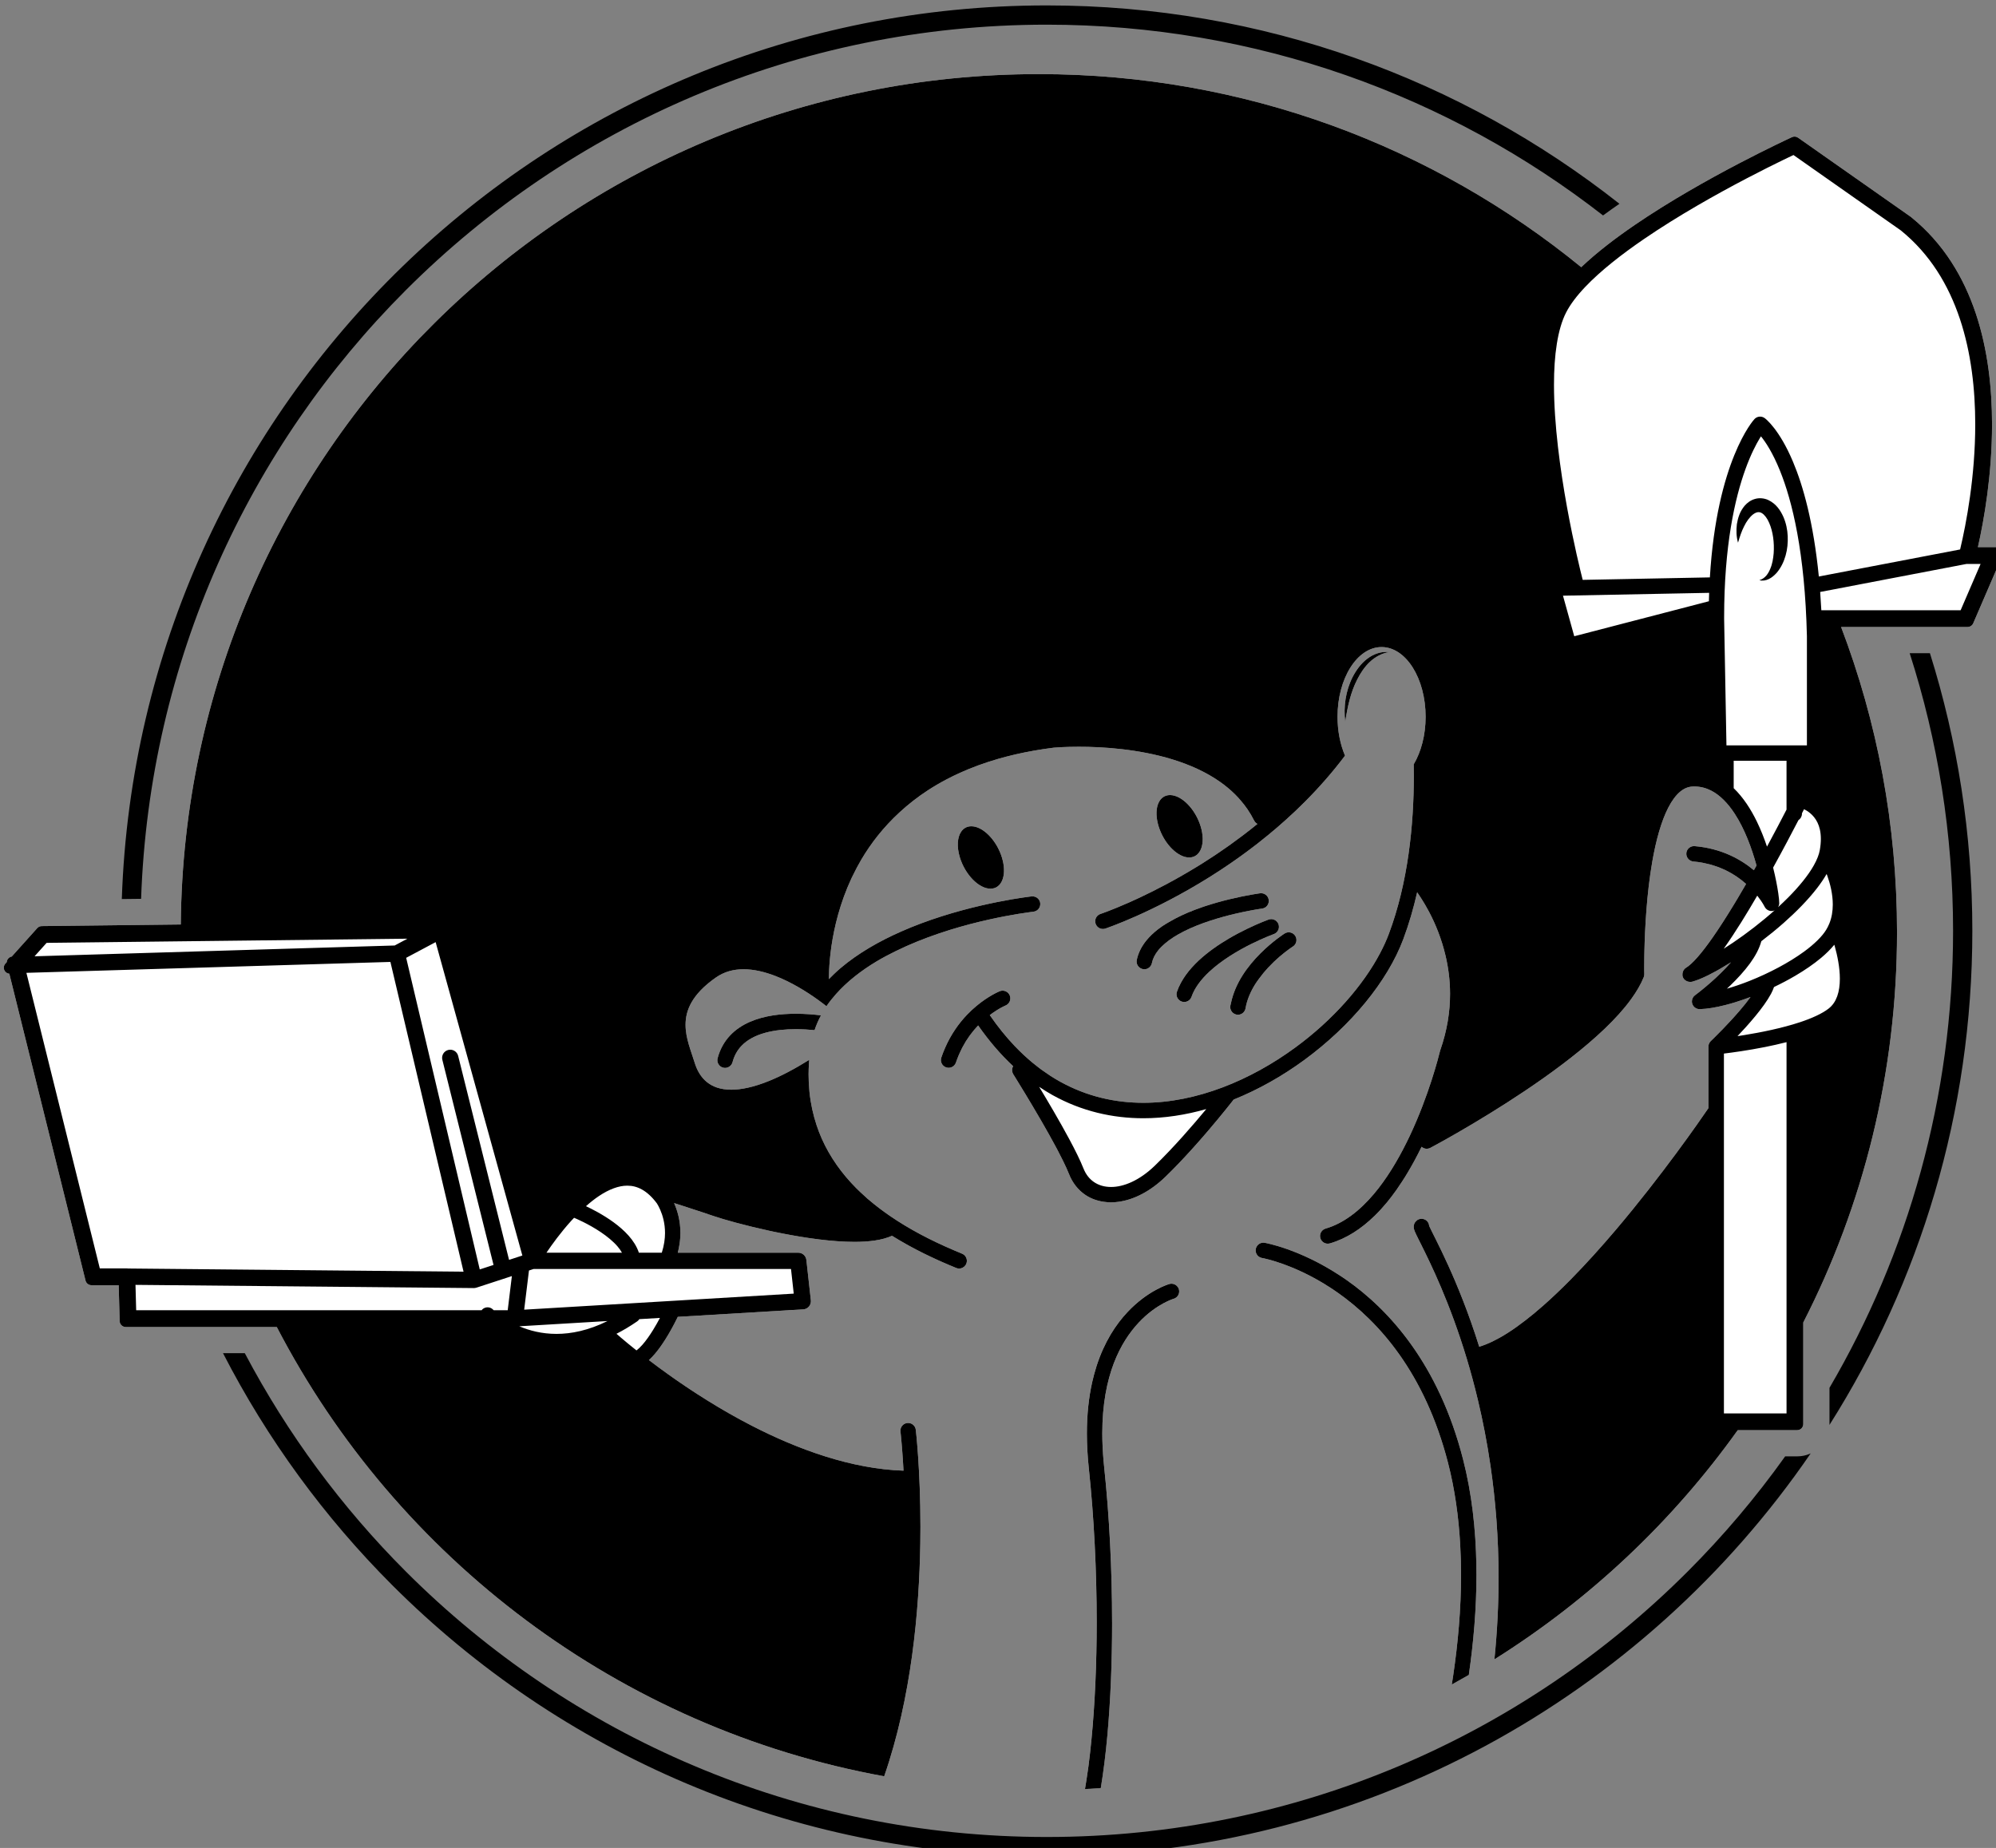 <?xml version="1.0" encoding="UTF-8" standalone="no"?>
<!-- Created with Inkscape (http://www.inkscape.org/) -->

<svg
   xmlns:dc="http://purl.org/dc/elements/1.1/"
   xmlns:cc="http://creativecommons.org/ns#"
   xmlns:rdf="http://www.w3.org/1999/02/22-rdf-syntax-ns#"
   xmlns:svg="http://www.w3.org/2000/svg"
   xmlns="http://www.w3.org/2000/svg"
   xmlns:sodipodi="http://sodipodi.sourceforge.net/DTD/sodipodi-0.dtd"
   xmlns:inkscape="http://www.inkscape.org/namespaces/inkscape"
   width="155.425mm"
   height="143.918mm"
   viewBox="0 0 155.425 143.918"
   version="1.1"
   id="svg5583"
   inkscape:version="0.92.1 r15371"
   sodipodi:docname="Linked Geodesy Working Papers SVG File_1_fig.svg"
   inkscape:export-filename="LGWP_Maulwurf.png"
   inkscape:export-xdpi="199.99466"
   inkscape:export-ydpi="199.99466">
  <rect x="0" y="0" width="155.425" height="143.918" fill="#808080" stroke="none"/>
  <defs
     id="defs5577">
    <clipPath
       clipPathUnits="userSpaceOnUse"
       id="clipPath5506">
      <rect
         style="opacity:1;fill:#000000;fill-opacity:1;fill-rule:evenodd;stroke:none;stroke-width:1.875;stroke-miterlimit:4;stroke-dasharray:none;stroke-opacity:1"
         id="rect5508"
         width="1336.312"
         height="985.755"
         x="356.55"
         y="870.427" />
    </clipPath>
  </defs>
  <sodipodi:namedview
     id="base"
     pagecolor="#ffffff"
     bordercolor="#666666"
     borderopacity="1.0"
     inkscape:pageopacity="0.0"
     inkscape:pageshadow="2"
     inkscape:zoom="0.98994949"
     inkscape:cx="509.02709"
     inkscape:cy="-97.108621"
     inkscape:document-units="mm"
     inkscape:current-layer="layer1"
     showgrid="false"
     fit-margin-top="0"
     fit-margin-left="0"
     fit-margin-right="0"
     fit-margin-bottom="0"
     inkscape:window-width="1920"
     inkscape:window-height="1028"
     inkscape:window-x="-8"
     inkscape:window-y="-8"
     inkscape:window-maximized="1"
     showguides="false" />
  <g
     inkscape:label="Ebene 1"
     inkscape:groupmode="layer"
     id="layer1"
     transform="translate(-13.757,8.68)">
    <g
       transform="matrix(0.265,0,0,0.265,-174.822,-276.033)"
       id="g276"
       clip-path="url(#clipPath5506)">
      <g
         id="g220">
        <g
           id="g170">
          <path
             inkscape:connector-curvature="0"
             d="m 753.079,1273.034 c 2.425,-69.805 31.685,-132.767 77.817,-178.904 48.202,-48.197 114.761,-77.999 188.31,-78.001 61.623,10e-4 118.333,20.932 163.457,56.065 1.577,-1.159 3.181,-2.303 4.816,-3.424 -46.295,-36.509 -104.738,-58.299 -168.273,-58.3 -147.078,0 -266.865,116.75 -271.793,262.629 z"
             id="path164" />
          <path
             inkscape:connector-curvature="0"
             d="m 1243.347,1436.168 c -1.13,0.467 -2.351,0.72 -3.623,0.721 h -3.548 c -8.61,12.074 -18.201,23.402 -28.66,33.863 -48.202,48.197 -114.761,77.999 -188.31,78.001 -73.549,0 -140.109,-29.804 -188.31,-78.001 -18.817,-18.818 -34.813,-40.445 -47.343,-64.183 h -6.398 c 12.993,25.288 29.829,48.276 49.739,68.185 49.208,49.212 117.218,79.659 192.312,79.658 93.22,-10e-4 175.473,-46.91 224.475,-118.401 -0.112,0.05 -0.22,0.109 -0.334,0.157 z"
             id="path166" />
          <path
             inkscape:connector-curvature="0"
             d="m 1272.764,1200.843 c 8.269,25.715 12.752,53.129 12.753,81.598 -10e-4,48.993 -13.239,94.875 -36.316,134.305 v 10.666 c 0,0.081 -0.01,0.16 -0.012,0.241 26.585,-42.016 41.986,-91.812 41.987,-145.211 0,-28.43 -4.37,-55.838 -12.462,-81.598 h -5.95 z"
             id="path168" />
        </g>
        <g
           id="g192">
          <path
             style="fill:#ffffff"
             inkscape:connector-curvature="0"
             d="m 1141.514,1437.695 c -7.153,-27.881 -21.666,-43.883 -34.409,-52.767 -0.577,-0.402 -1.144,-0.775 -1.713,-1.149 -11.992,-7.899 -21.958,-9.62 -22.167,-9.657 -0.154,-0.026 -0.308,-0.036 -0.458,-0.031 -0.827,0.028 -1.561,0.515 -1.931,1.242 -0.102,0.2 -0.185,0.412 -0.224,0.645 -0.026,0.155 -0.036,0.308 -0.031,0.459 0.036,1.052 0.806,1.97 1.885,2.155 v 0 c 0,0 0,0 0,0 v 0 0 0 c 0.01,10e-4 0.057,0.01 0.135,0.025 1.085,0.21 8.405,1.787 17.496,7.188 0.107,0.064 0.21,0.119 0.318,0.184 0.223,0.134 0.453,0.285 0.677,0.424 1.209,0.745 2.439,1.543 3.693,2.429 11.909,8.422 25.472,23.347 32.333,49.982 1.991,7.745 3.109,15.817 3.567,23.956 0.167,2.968 0.253,5.945 0.253,8.919 10e-4,10.137 -0.917,20.228 -2.339,29.79 -0.123,0.83 -0.259,1.647 -0.39,2.469 1.682,-0.925 3.354,-1.867 5.013,-2.829 1.365,-9.438 2.248,-19.382 2.249,-29.43 0,-0.948 -0.02,-1.898 -0.036,-2.847 -0.175,-10.494 -1.326,-21.042 -3.925,-31.157 z"
             id="path172" />
          <path
             style="fill:#ffffff"
             inkscape:connector-curvature="0"
             d="m 1058.022,1387.779 v 0 c -0.043,-0.15 -0.1,-0.291 -0.169,-0.424 0,0 -10e-4,0 -10e-4,0 -0.025,-0.047 -0.058,-0.087 -0.086,-0.131 -0.519,-0.846 -1.547,-1.285 -2.546,-0.999 v 0 0 0 c -0.254,0.075 -6.291,1.839 -12.327,8.274 -3.4,3.614 -6.75,8.712 -9.026,15.708 -0.053,0.161 -0.098,0.336 -0.149,0.499 -0.443,1.411 -0.85,2.885 -1.198,4.45 -10e-4,0 0,0.01 0,0.012 -0.97,4.363 -1.54,9.339 -1.534,14.999 0,3.181 0.179,6.579 0.565,10.209 1.537,14.443 2.315,30.13 2.315,45.235 10e-4,12.155 -0.513,23.915 -1.525,34.36 -0.266,2.748 -0.559,5.426 -0.896,7.971 -0.056,0.427 -0.121,0.826 -0.18,1.246 -0.262,1.891 -0.545,3.713 -0.846,5.471 1.555,-0.082 3.104,-0.185 4.651,-0.295 0.792,-4.798 1.443,-10.035 1.95,-15.624 0.922,-10.193 1.379,-21.496 1.379,-33.129 0,-15.261 -0.785,-31.09 -2.34,-45.715 -0.127,-1.187 -0.222,-2.336 -0.302,-3.467 -0.06,-0.844 -0.108,-1.672 -0.144,-2.485 -0.057,-1.293 -0.093,-2.56 -0.093,-3.778 0.02,-17.17 5.432,-26.937 10.684,-32.568 2.635,-2.813 5.258,-4.583 7.2,-5.645 0.97,-0.531 1.769,-0.883 2.31,-1.098 0.269,-0.107 0.475,-0.181 0.605,-0.224 l 0.137,-0.045 h 0.01 0.015 v 0 c 0.046,-0.013 0.085,-0.036 0.13,-0.052 0.1,-0.036 0.201,-0.069 0.292,-0.117 0.056,-0.029 0.104,-0.069 0.157,-0.103 0.072,-0.046 0.148,-0.088 0.214,-0.141 0.063,-0.051 0.116,-0.113 0.173,-0.17 0.046,-0.046 0.097,-0.087 0.139,-0.137 0.061,-0.072 0.109,-0.153 0.16,-0.233 0.027,-0.042 0.061,-0.081 0.086,-0.125 0.053,-0.096 0.092,-0.198 0.131,-0.3 0.013,-0.033 0.032,-0.064 0.043,-0.098 0.038,-0.116 0.061,-0.237 0.08,-0.359 0,-0.023 0.012,-0.045 0.015,-0.068 0.017,-0.141 0.02,-0.286 0.01,-0.431 0,0 10e-4,-0.01 0,-0.014 -0.016,-0.147 -0.042,-0.298 -0.085,-0.449 z"
             id="path174" />
          <path
             style="fill:#ffffff"
             inkscape:connector-curvature="0"
             d="m 1299.881,1170.492 c -0.333,-0.507 -0.894,-0.809 -1.501,-0.809 h -5.569 c 1.832,-8.126 4.141,-21.328 4.156,-35.942 l 10e-4,-0.063 v -0.05 c 0,0 0,-10e-4 0,-10e-4 0,0 0,-10e-4 0,-10e-4 v -0.018 -0.028 l -10e-4,-0.057 v 0 c -0.01,-10.584 -1.221,-21.889 -4.772,-32.517 -1.782,-5.32 -4.147,-10.463 -7.252,-15.241 -3.105,-4.778 -6.955,-9.184 -11.653,-12.995 h 0.01 l -0.084,-0.069 -0.105,-0.079 -33.145,-23.277 c -0.53,-0.372 -1.213,-0.431 -1.799,-0.155 l -1.653,0.78 c -0.731,0.345 -1.767,0.838 -3.069,1.47 -2.689,1.306 -6.483,3.19 -10.917,5.511 -8.869,4.645 -20.289,11.029 -30.575,18.062 -5.813,3.977 -11.248,8.15 -15.699,12.39 -43.439,-35.464 -98.913,-56.743 -159.363,-56.743 -138.518,0 -250.933,111.686 -252.15,249.917 l -40.857,0.472 c -0.5,0.01 -0.982,0.224 -1.316,0.596 l -7.499,8.354 c -0.439,0.08 -0.835,0.311 -1.109,0.673 -0.212,0.281 -0.324,0.611 -0.349,0.952 l -0.412,0.459 c -0.482,0.537 -0.596,1.302 -0.292,1.956 0.27,0.582 0.827,0.95 1.453,1.012 l 22.393,90.175 c 0.199,0.8 0.919,1.363 1.744,1.363 h 8.001 l 0.283,10.545 c 0.026,0.975 0.82,1.748 1.796,1.748 h 44.377 c 35.306,67.992 100.659,117.87 178.476,132.038 8.025,-23.134 10.298,-48.688 10.613,-68.429 0.027,-1.673 0.039,-3.305 0.041,-4.889 0,-16.899 -1.359,-28.459 -1.366,-28.522 -0.147,-1.244 -1.273,-2.133 -2.516,-1.987 -0.932,0.109 -1.666,0.771 -1.912,1.619 -0.082,0.283 -0.111,0.586 -0.074,0.897 v 0 c 0,0 0.019,0.163 0.055,0.501 0.014,0.13 0.031,0.294 0.049,0.472 0.003,0.026 0.005,0.044 0.007,0.071 0.012,0.118 0.026,0.267 0.04,0.404 0.013,0.127 0.025,0.249 0.038,0.392 0.014,0.149 0.03,0.321 0.045,0.487 0.014,0.155 0.029,0.311 0.044,0.48 0.017,0.191 0.035,0.4 0.054,0.609 0.016,0.184 0.032,0.374 0.049,0.571 0.019,0.228 0.039,0.466 0.058,0.712 0.017,0.205 0.033,0.419 0.05,0.637 0.021,0.265 0.041,0.536 0.062,0.818 0.017,0.233 0.035,0.48 0.052,0.725 0.021,0.3 0.043,0.6 0.064,0.918 0.017,0.248 0.034,0.513 0.05,0.772 0.022,0.339 0.044,0.674 0.066,1.031 0.016,0.257 0.031,0.532 0.046,0.798 0.021,0.359 0.042,0.712 0.062,1.087 -15.289,-0.5 -31.009,-6.221 -44.692,-13.268 -0.093,-0.048 -0.182,-0.097 -0.275,-0.145 -1.041,-0.538 -2.072,-1.083 -3.088,-1.634 -0.284,-0.155 -0.559,-0.313 -0.841,-0.468 -0.818,-0.45 -1.636,-0.901 -2.436,-1.357 -0.593,-0.339 -1.169,-0.681 -1.752,-1.022 -0.479,-0.28 -0.966,-0.558 -1.438,-0.839 -1.052,-0.628 -2.087,-1.259 -3.1,-1.89 -0.948,-0.589 -1.874,-1.178 -2.786,-1.764 -0.306,-0.197 -0.604,-0.393 -0.906,-0.59 -0.588,-0.383 -1.171,-0.764 -1.742,-1.144 -0.368,-0.245 -0.731,-0.488 -1.092,-0.732 -0.473,-0.319 -0.939,-0.635 -1.4,-0.951 -0.4,-0.274 -0.8,-0.548 -1.19,-0.819 -0.369,-0.256 -0.727,-0.508 -1.087,-0.762 -0.446,-0.314 -0.898,-0.63 -1.331,-0.939 -0.011,-0.01 -0.021,-0.015 -0.032,-0.023 -2.043,-1.459 -3.925,-2.856 -5.625,-4.153 0.002,0 0.004,0 0.005,0 0.588,-0.534 1.152,-1.117 1.689,-1.745 0.003,0 0.006,-0.01 0.009,-0.011 0.532,-0.621 1.044,-1.275 1.536,-1.952 0.005,-0.01 0.011,-0.013 0.016,-0.021 0.02,-0.028 0.039,-0.056 0.058,-0.084 0.24,-0.335 0.474,-0.675 0.705,-1.017 0.078,-0.117 0.155,-0.233 0.233,-0.35 0.189,-0.286 0.374,-0.573 0.556,-0.86 0.059,-0.093 0.118,-0.185 0.176,-0.277 0.228,-0.366 0.449,-0.729 0.663,-1.09 0.058,-0.098 0.113,-0.193 0.17,-0.29 0.164,-0.279 0.322,-0.554 0.476,-0.825 0.062,-0.11 0.124,-0.218 0.184,-0.327 0.19,-0.34 0.375,-0.674 0.548,-0.995 0.009,-0.017 0.017,-0.032 0.026,-0.049 0.176,-0.327 0.339,-0.637 0.495,-0.938 0.042,-0.082 0.082,-0.159 0.123,-0.239 0.136,-0.264 0.265,-0.517 0.384,-0.754 0.015,-0.03 0.031,-0.062 0.046,-0.092 0.144,-0.288 0.274,-0.552 0.39,-0.792 l 36.868,-2.195 c 0.656,-0.039 1.264,-0.344 1.688,-0.847 0.232,-0.275 0.389,-0.596 0.478,-0.936 0.074,-0.282 0.104,-0.576 0.071,-0.871 l -1.063,-9.564 -0.256,-2.308 c -0.067,-0.607 -0.357,-1.139 -0.782,-1.52 -0.425,-0.381 -0.987,-0.61 -1.597,-0.61 h -35.401 c 0.228,-0.888 0.399,-1.752 0.518,-2.594 0.03,-0.203 0.062,-0.406 0.086,-0.607 0.035,-0.303 0.068,-0.602 0.09,-0.898 0.047,-0.571 0.078,-1.132 0.078,-1.674 0,0 0.001,-0.012 0.001,-0.017 0,-0.916 -0.058,-1.788 -0.158,-2.616 -10e-4,-0.01 -10e-4,-0.019 -0.003,-0.028 -0.1,-0.819 -0.242,-1.591 -0.412,-2.317 -0.004,-0.015 -0.006,-0.031 -0.01,-0.046 -0.17,-0.721 -0.369,-1.393 -0.582,-2.016 -0.005,-0.014 -0.009,-0.029 -0.014,-0.043 -0.214,-0.621 -0.442,-1.19 -0.671,-1.705 -0.003,-0.01 -0.005,-0.015 -0.008,-0.021 0.159,0.051 0.326,0.104 0.489,0.156 0.639,0.203 1.293,0.412 1.979,0.633 0.114,0.037 0.229,0.074 0.344,0.11 1.81,0.583 3.744,1.214 5.681,1.861 0.023,0.01 0.046,0.015 0.068,0.023 0.99,0.33 1.979,0.664 2.95,0.996 3.137,1.071 9.216,2.777 16.296,4.317 0.507,0.11 1.006,0.222 1.523,0.33 0.832,0.174 1.679,0.343 2.53,0.509 7.055,1.38 14.656,2.459 21.14,2.463 0.032,0 0.061,0 0.093,0 0.991,0 1.953,-0.035 2.888,-0.09 0.051,0 0.104,0 0.154,-0.01 0.975,-0.061 1.912,-0.158 2.817,-0.291 0.017,0 0.034,0 0.05,-0.01 1.846,-0.273 3.534,-0.717 5.036,-1.385 10e-4,0 0.002,-10e-4 0.003,-10e-4 1.415,0.886 2.855,1.727 4.309,2.54 0.181,0.101 0.362,0.204 0.543,0.304 2.88,1.588 5.818,3.038 8.771,4.368 0.315,0.142 0.629,0.283 0.944,0.422 1.435,0.634 2.871,1.249 4.303,1.829 0.29,0.117 0.59,0.17 0.885,0.166 0.71,-0.011 1.382,-0.362 1.803,-0.951 0.102,-0.143 0.194,-0.296 0.263,-0.466 0.059,-0.145 0.101,-0.293 0.129,-0.441 0.192,-1.037 -0.364,-2.1 -1.379,-2.51 -0.893,-0.361 -1.785,-0.75 -2.678,-1.132 -6.43,-2.749 -12.799,-6.04 -18.573,-10.013 -2.145,-1.476 -4.209,-3.039 -6.157,-4.709 -0.12,-0.103 -0.25,-0.196 -0.368,-0.299 -0.233,-0.203 -0.444,-0.425 -0.674,-0.631 -0.894,-0.801 -1.782,-1.606 -2.621,-2.453 -4.222,-4.255 -7.719,-9.085 -10.168,-14.612 -0.559,-1.262 -1.056,-2.566 -1.502,-3.905 -1.012,-3.035 -1.729,-6.266 -2.087,-9.729 -0.003,-0.025 -0.007,-0.05 -0.01,-0.075 -0.031,-0.305 -0.045,-0.622 -0.071,-0.931 -0.115,-1.384 -0.189,-2.796 -0.189,-4.254 0,-1.027 0.049,-2.085 0.109,-3.15 0.02,-0.353 0.052,-0.714 0.077,-1.071 -4.431,2.766 -8.359,4.801 -11.786,6.19 -4.543,1.844 -8.221,2.582 -11.106,2.58 -3.289,-0.011 -5.529,-0.907 -7.215,-2.278 -1.68,-1.377 -2.846,-3.342 -3.554,-5.674 -0.527,-1.732 -1.208,-3.528 -1.744,-5.399 -0.538,-1.869 -0.929,-3.794 -0.928,-5.732 0.006,-2.132 0.447,-4.275 1.746,-6.572 1.303,-2.292 3.51,-4.759 7.167,-7.316 2.48,-1.726 5.186,-2.423 8.129,-2.43 3.007,0 6.233,0.769 9.364,1.983 4.699,1.814 9.162,4.604 12.412,6.936 0.987,0.708 1.846,1.362 2.586,1.943 0.852,-1.248 1.805,-2.444 2.832,-3.598 3.262,-3.664 7.352,-6.852 11.9,-9.574 1.76,-1.056 3.597,-2.018 5.458,-2.937 8.342,-4.121 17.422,-6.937 24.881,-8.734 0.932,-0.225 1.83,-0.431 2.706,-0.626 3.414,-0.76 6.38,-1.302 8.61,-1.666 1.343,-0.219 2.413,-0.373 3.168,-0.476 0.033,0 0.075,-0.01 0.107,-0.015 0.089,-0.012 0.157,-0.021 0.236,-0.031 0.127,-0.016 0.246,-0.032 0.346,-0.045 0.104,-0.013 0.207,-0.026 0.282,-0.035 0.061,-0.01 0.094,-0.011 0.134,-0.016 0.071,-0.01 0.116,-0.014 0.129,-0.015 0,0 0.019,0 0.019,0 0.036,0 0.068,-0.016 0.103,-0.022 1.182,-0.185 2.022,-1.255 1.903,-2.454 -10e-4,-0.01 10e-4,-0.016 0,-0.025 -0.097,-0.888 -0.699,-1.592 -1.486,-1.877 -0.31,-0.112 -0.645,-0.164 -0.994,-0.129 -0.01,10e-4 -0.013,0 -0.02,0 v 0 c -0.106,0.016 -15.947,1.744 -32.554,7.955 -1.903,0.713 -3.815,1.493 -5.717,2.329 -6.4,2.813 -12.669,6.346 -17.95,10.832 -0.649,0.552 -1.274,1.127 -1.885,1.714 -0.512,0.483 -1.006,0.98 -1.494,1.484 0,0 -10e-4,0 -10e-4,10e-4 0,-0.677 0.014,-1.505 0.056,-2.461 0.003,-0.079 0.01,-0.17 0.014,-0.25 0.019,-0.409 0.041,-0.83 0.071,-1.283 0.009,-0.131 0.023,-0.278 0.032,-0.412 0.031,-0.423 0.062,-0.849 0.103,-1.304 0.018,-0.197 0.044,-0.413 0.064,-0.616 0.041,-0.415 0.081,-0.825 0.132,-1.263 0.034,-0.287 0.078,-0.596 0.117,-0.893 0.049,-0.379 0.094,-0.749 0.151,-1.143 0.051,-0.351 0.115,-0.723 0.173,-1.085 0.058,-0.364 0.11,-0.718 0.176,-1.092 0.069,-0.394 0.154,-0.807 0.231,-1.213 0.07,-0.364 0.132,-0.718 0.209,-1.09 0.086,-0.415 0.19,-0.848 0.285,-1.273 0.086,-0.38 0.163,-0.752 0.257,-1.139 0.103,-0.423 0.224,-0.861 0.336,-1.292 0.106,-0.404 0.202,-0.802 0.317,-1.212 0.124,-0.443 0.269,-0.899 0.404,-1.349 0.123,-0.41 0.237,-0.815 0.37,-1.231 0.142,-0.443 0.306,-0.895 0.459,-1.343 0.149,-0.435 0.287,-0.865 0.447,-1.303 0.157,-0.43 0.337,-0.867 0.505,-1.3 0.18,-0.463 0.348,-0.923 0.541,-1.39 0.162,-0.391 0.347,-0.786 0.518,-1.179 0.225,-0.516 0.439,-1.03 0.681,-1.548 0.121,-0.26 0.262,-0.521 0.388,-0.782 0.755,-1.563 1.574,-3.13 2.497,-4.693 2.83,-4.793 6.503,-9.526 11.235,-13.882 2.499,-2.3 5.278,-4.5 8.418,-6.537 1.704,-1.104 3.509,-2.163 5.422,-3.167 0.281,-0.148 0.574,-0.29 0.859,-0.435 0.361,-0.184 0.717,-0.37 1.086,-0.549 0.435,-0.212 0.883,-0.417 1.328,-0.623 0.233,-0.108 0.458,-0.219 0.694,-0.325 3.353,-1.512 7.008,-2.862 10.983,-4.018 0.09,-0.026 0.177,-0.055 0.267,-0.081 1.505,-0.433 3.062,-0.834 4.661,-1.208 0.136,-0.032 0.267,-0.067 0.403,-0.098 1.664,-0.382 3.384,-0.73 5.152,-1.045 0.084,-0.015 0.164,-0.032 0.248,-0.047 0.846,-0.149 1.707,-0.287 2.577,-0.42 0.086,-0.013 0.168,-0.028 0.254,-0.041 0.958,-0.144 1.93,-0.278 2.918,-0.401 h 10e-4 l 0.076,-0.01 c 0.582,-0.05 3.309,-0.263 7.32,-0.263 6.872,-0.01 17.525,0.638 27.542,3.724 5.01,1.542 9.853,3.688 14.002,6.619 1.558,1.101 3.018,2.308 4.359,3.636 0.572,0.567 1.114,1.164 1.641,1.776 0.709,0.823 1.384,1.679 2.005,2.587 0.722,1.056 1.381,2.173 1.972,3.354 0,0 0,10e-4 0,0 0.1,0.199 0.232,0.37 0.377,0.525 0.026,0.027 0.051,0.055 0.078,0.081 0.154,0.149 0.324,0.277 0.51,0.376 -1.332,1.088 -2.666,2.136 -3.997,3.152 -0.195,0.149 -0.389,0.29 -0.583,0.437 -1.073,0.811 -2.144,1.599 -3.211,2.364 -0.345,0.247 -0.688,0.491 -1.032,0.733 -0.948,0.669 -1.891,1.318 -2.829,1.95 -0.334,0.225 -0.67,0.456 -1.002,0.676 -1.225,0.813 -2.442,1.603 -3.639,2.354 -0.571,0.358 -1.128,0.692 -1.691,1.036 -6.225,3.804 -11.943,6.759 -16.581,8.935 -1.005,0.471 -1.977,0.919 -2.873,1.318 -0.195,0.087 -0.366,0.159 -0.556,0.243 -2.439,1.074 -4.442,1.882 -5.836,2.416 -0.091,0.035 -0.156,0.058 -0.242,0.091 -0.415,0.157 -0.76,0.286 -1.052,0.393 -0.147,0.054 -0.311,0.114 -0.426,0.155 -0.194,0.069 -0.341,0.12 -0.437,0.153 l -0.071,0.024 -0.064,0.021 c -1.188,0.397 -1.829,1.68 -1.433,2.868 0.396,1.187 1.68,1.829 2.867,1.433 0.117,-0.04 13.869,-4.628 30.804,-15.246 0.974,-0.611 1.961,-1.247 2.954,-1.898 0.362,-0.237 0.727,-0.485 1.091,-0.728 0.626,-0.418 1.253,-0.838 1.885,-1.272 0.467,-0.321 0.936,-0.65 1.406,-0.979 0.522,-0.366 1.043,-0.736 1.568,-1.113 0.542,-0.389 1.083,-0.783 1.627,-1.184 0.428,-0.316 0.857,-0.639 1.286,-0.963 0.627,-0.471 1.253,-0.944 1.881,-1.431 0.237,-0.184 0.475,-0.376 0.712,-0.563 3.539,-2.778 7.084,-5.811 10.566,-9.108 0.053,-0.051 0.106,-0.1 0.16,-0.151 0.905,-0.859 1.803,-1.737 2.696,-2.632 0,0 0,0 0.01,-0.01 4.109,-4.119 8.08,-8.624 11.78,-13.535 -1.388,-3.265 -2.199,-7.196 -2.199,-11.428 0,-11.317 5.794,-20.491 12.941,-20.491 7.147,0 12.941,9.175 12.941,20.491 0,5.412 -1.335,10.319 -3.5,13.982 0.02,1.085 0.035,2.179 0.035,3.3 0,14.419 -1.66,31.387 -7.349,46.547 -0.678,1.817 -1.529,3.67 -2.508,5.538 -5.073,9.68 -13.992,19.797 -24.972,27.83 -6.544,4.802 -13.803,8.864 -21.375,11.726 -7.582,2.865 -15.478,4.527 -23.287,4.521 -8.363,0 -16.63,-1.882 -24.457,-6.22 -0.944,-0.524 -1.882,-1.088 -2.813,-1.686 -0.494,-0.318 -0.982,-0.671 -1.472,-1.01 -0.42,-0.29 -0.843,-0.567 -1.26,-0.872 -0.668,-0.491 -1.328,-1.019 -1.988,-1.552 -0.224,-0.18 -0.451,-0.349 -0.674,-0.534 -0.762,-0.635 -1.517,-1.307 -2.266,-2 -0.11,-0.101 -0.221,-0.196 -0.33,-0.298 -0.815,-0.764 -1.621,-1.565 -2.419,-2.4 -0.039,-0.04 -0.078,-0.079 -0.117,-0.119 -2.529,-2.659 -4.975,-5.676 -7.318,-9.081 0,0 0,-10e-4 0,-10e-4 0.221,-0.168 0.433,-0.32 0.645,-0.471 0.108,-0.077 0.216,-0.156 0.321,-0.229 0.191,-0.133 0.375,-0.258 0.556,-0.378 0.134,-0.088 0.265,-0.173 0.392,-0.254 0.139,-0.089 0.279,-0.178 0.41,-0.258 0.244,-0.149 0.479,-0.288 0.691,-0.408 0.01,-0.01 0.022,-0.013 0.033,-0.019 0.182,-0.102 0.333,-0.181 0.487,-0.263 0.285,-0.15 0.538,-0.279 0.716,-0.363 l 0.147,-0.067 0.154,-0.07 0.066,-0.029 v 0 -10e-4 c 1.162,-0.465 1.728,-1.784 1.263,-2.946 -0.465,-1.162 -1.784,-1.728 -2.946,-1.263 v 0 c -0.156,0.064 -3.193,1.292 -6.843,4.33 -0.911,0.758 -1.861,1.632 -2.811,2.63 -2.325,2.441 -4.645,5.636 -6.41,9.687 -0.4,0.917 -0.777,1.868 -1.112,2.875 -0.396,1.188 0.246,2.471 1.434,2.867 1.188,0.396 2.471,-0.246 2.867,-1.434 v -10e-4 0 h 10e-4 c 0.238,-0.713 0.501,-1.391 0.776,-2.05 0.084,-0.2 0.171,-0.394 0.258,-0.59 0.208,-0.47 0.423,-0.926 0.647,-1.369 0.093,-0.184 0.184,-0.37 0.28,-0.549 0.294,-0.552 0.597,-1.088 0.912,-1.597 0.02,-0.032 0.038,-0.068 0.058,-0.1 0.334,-0.536 0.68,-1.042 1.031,-1.531 0.114,-0.159 0.23,-0.311 0.345,-0.465 0.25,-0.334 0.502,-0.657 0.757,-0.969 0.123,-0.151 0.246,-0.303 0.37,-0.449 0.299,-0.352 0.601,-0.688 0.903,-1.01 0.064,-0.069 0.128,-0.144 0.193,-0.212 0.002,0 0.004,0.01 0.006,0.01 0.794,1.138 1.601,2.236 2.42,3.295 0.024,0.031 0.047,0.061 0.071,0.092 0.8,1.031 1.611,2.028 2.434,2.985 0.056,0.066 0.114,0.13 0.17,0.196 0.804,0.929 1.617,1.83 2.442,2.691 0.067,0.07 0.135,0.136 0.202,0.206 0.835,0.865 1.679,1.702 2.534,2.498 -0.203,0.349 -0.312,0.741 -0.311,1.143 0,0.018 0,0.036 0,0.054 0,0.163 0.028,0.324 0.068,0.485 0.011,0.046 0.022,0.091 0.036,0.137 0.056,0.176 0.127,0.349 0.228,0.513 0,0 0,0.01 0,0.01 0,0 0.202,0.32 0.564,0.907 1.223,1.972 4.264,6.92 7.415,12.352 0.127,0.219 0.253,0.434 0.381,0.655 0.091,0.158 0.182,0.319 0.274,0.478 1.292,2.246 2.575,4.535 3.746,6.713 0.234,0.436 0.473,0.876 0.696,1.301 0.576,1.093 1.1,2.129 1.583,3.114 0.707,1.442 1.309,2.754 1.722,3.807 1.029,2.632 2.728,4.769 4.886,6.203 1.784,1.19 3.867,1.861 6.071,2.065 0.458,0.042 0.915,0.093 1.383,0.092 0.775,0 1.563,-0.078 2.356,-0.192 4.511,-0.648 9.271,-3.093 13.689,-7.367 0.605,-0.587 1.21,-1.187 1.814,-1.794 0.198,-0.199 0.394,-0.403 0.592,-0.604 0.406,-0.414 0.812,-0.827 1.215,-1.247 0.224,-0.233 0.446,-0.468 0.669,-0.703 0.377,-0.396 0.752,-0.792 1.125,-1.191 0.218,-0.233 0.433,-0.466 0.65,-0.7 0.378,-0.409 0.753,-0.816 1.124,-1.224 0.2,-0.219 0.398,-0.437 0.595,-0.656 0.386,-0.427 0.766,-0.85 1.142,-1.273 0.172,-0.193 0.343,-0.385 0.513,-0.577 0.419,-0.474 0.829,-0.94 1.234,-1.404 0.113,-0.13 0.228,-0.261 0.341,-0.39 0.497,-0.572 0.981,-1.134 1.451,-1.684 0.016,-0.019 0.034,-0.039 0.051,-0.059 2.056,-2.407 3.823,-4.556 5.164,-6.218 0.013,-0.016 0.025,-0.031 0.038,-0.048 0.316,-0.391 0.605,-0.751 0.87,-1.082 0.024,-0.031 0.046,-0.058 0.07,-0.088 0.246,-0.308 0.467,-0.586 0.662,-0.834 0.029,-0.037 0.057,-0.071 0.084,-0.107 0.168,-0.213 0.312,-0.396 0.437,-0.555 0.046,-0.059 0.088,-0.112 0.129,-0.164 0.012,-0.015 0.031,-0.039 0.042,-0.054 1.839,-0.74 3.655,-1.544 5.445,-2.408 0.021,-0.01 0.041,-0.02 0.062,-0.031 0.863,-0.417 1.719,-0.846 2.568,-1.29 0.073,-0.038 0.144,-0.077 0.217,-0.115 0.8,-0.421 1.594,-0.85 2.382,-1.293 0.141,-0.079 0.28,-0.161 0.42,-0.241 0.721,-0.411 1.44,-0.825 2.15,-1.254 0.23,-0.139 0.456,-0.283 0.684,-0.423 0.622,-0.382 1.244,-0.765 1.856,-1.16 0.366,-0.235 0.724,-0.48 1.086,-0.72 0.477,-0.316 0.957,-0.628 1.428,-0.952 0.769,-0.528 1.527,-1.067 2.278,-1.615 0.067,-0.048 0.136,-0.094 0.202,-0.143 13.691,-10.055 24.379,-23.047 29.044,-35.433 0.406,-1.083 0.788,-2.174 1.154,-3.27 0.082,-0.247 0.158,-0.495 0.238,-0.742 0.288,-0.885 0.568,-1.771 0.832,-2.662 0.06,-0.201 0.115,-0.402 0.173,-0.603 0.283,-0.973 0.553,-1.949 0.808,-2.928 0.029,-0.109 0.056,-0.219 0.084,-0.328 0.279,-1.08 0.542,-2.163 0.789,-3.247 0,-0.02 0.01,-0.041 0.015,-0.062 0.01,0.015 0.019,0.026 0.029,0.041 0.129,0.185 0.266,0.392 0.399,0.589 0.191,0.283 0.385,0.573 0.585,0.881 0.126,0.194 0.254,0.398 0.383,0.602 0.236,0.375 0.477,0.77 0.719,1.178 0.105,0.177 0.21,0.349 0.316,0.531 0.356,0.613 0.715,1.252 1.074,1.932 1.851,3.502 3.663,7.871 4.842,12.9 0.805,3.436 1.322,7.17 1.322,11.18 0,5.142 -0.821,10.719 -2.901,16.657 l -0.066,0.229 -0.029,0.119 c -0.311,1.286 -3.224,12.882 -8.895,24.863 -0.277,0.587 -0.566,1.174 -0.856,1.761 -2.675,5.407 -5.902,10.787 -9.651,15.219 -4.159,4.925 -8.917,8.634 -14.17,10.157 -1.052,0.306 -1.712,1.308 -1.626,2.358 0.012,0.151 0.04,0.302 0.083,0.452 0.351,1.202 1.608,1.892 2.811,1.542 4.92,-1.439 9.228,-4.323 13.004,-7.983 0.053,-0.051 0.109,-0.098 0.162,-0.149 0.023,-0.023 0.045,-0.047 0.067,-0.07 1.246,-1.225 2.435,-2.532 3.566,-3.903 0.955,-1.16 1.863,-2.372 2.743,-3.61 0.239,-0.337 0.461,-0.685 0.695,-1.026 0.647,-0.946 1.28,-1.901 1.886,-2.877 0.206,-0.333 0.403,-0.667 0.605,-1.002 0.639,-1.062 1.255,-2.129 1.847,-3.21 0.12,-0.219 0.239,-0.436 0.356,-0.655 0.697,-1.294 1.363,-2.59 1.994,-3.887 0,-0.01 0.01,-0.016 0.012,-0.023 0.169,0.151 0.357,0.272 0.559,0.365 0.01,0 0.02,0.01 0.03,0.013 0.2,0.089 0.41,0.153 0.628,0.182 0,0 0,0 0,0 0.206,0.027 0.414,0.02 0.623,-0.011 0.041,-0.01 0.081,-0.014 0.122,-0.023 0.205,-0.042 0.409,-0.104 0.603,-0.206 v 0 c 0,0 10e-4,0 10e-4,0 v 0 c 0.049,-0.027 13.402,-7.085 27.872,-16.799 v 0 -10e-4 c 3.619,-2.43 7.309,-5.026 10.88,-7.725 3.572,-2.698 7.026,-5.5 10.177,-8.341 3.151,-2.843 5.998,-5.726 8.359,-8.612 0.641,-0.784 1.238,-1.569 1.804,-2.354 1.517,-2.104 2.757,-4.21 3.616,-6.329 0.113,-0.28 0.171,-0.596 0.165,-0.897 0,0 0,-0.182 -0.01,-0.545 0,-0.16 0,-0.366 -0.01,-0.591 0,-0.261 0,-0.562 0,-0.904 0,-0.031 0,-0.053 0,-0.086 0,-0.387 10e-4,-0.835 0.01,-1.314 10e-4,-0.094 0,-0.197 0,-0.294 0,-0.452 0.01,-0.936 0.017,-1.457 10e-4,-0.059 0,-0.116 0,-0.176 0.01,-0.469 0.018,-0.97 0.029,-1.487 0,-0.01 0,-0.012 0,-0.017 0.148,-6.541 0.662,-16.759 2.305,-26.173 1.056,-6.092 2.608,-11.838 4.702,-15.882 1.04,-2.023 2.208,-3.602 3.41,-4.623 1.214,-1.023 2.388,-1.52 3.779,-1.585 0.156,-0.01 0.307,-0.01 0.457,-0.01 1.784,0 3.373,0.414 4.882,1.169 2.631,1.314 5.011,3.766 7.03,6.88 2.901,4.452 5.004,10.168 6.372,15.172 -0.256,0.46 -0.512,0.919 -0.773,1.383 -3.922,-3.283 -9.65,-6.418 -17.396,-7.076 -1.248,-0.107 -2.345,0.818 -2.452,2.065 -0.062,0.722 0.229,1.387 0.721,1.846 0.174,0.162 0.371,0.297 0.59,0.398 0.017,0.01 0.035,0.014 0.052,0.021 0.219,0.095 0.451,0.165 0.702,0.187 0.925,0.08 1.812,0.203 2.667,0.357 0.294,0.053 0.564,0.128 0.849,0.189 0.54,0.115 1.082,0.228 1.593,0.369 0.359,0.099 0.693,0.219 1.038,0.33 0.401,0.129 0.808,0.253 1.191,0.397 0.385,0.145 0.748,0.306 1.114,0.464 0.305,0.131 0.615,0.258 0.907,0.397 0.402,0.192 0.783,0.395 1.161,0.601 0.22,0.119 0.445,0.236 0.657,0.359 0.415,0.241 0.812,0.49 1.198,0.744 0.142,0.093 0.287,0.185 0.426,0.28 0.427,0.293 0.837,0.591 1.228,0.893 0.07,0.054 0.141,0.108 0.209,0.162 0.436,0.344 0.853,0.691 1.245,1.039 0,0 0,0.01 0.01,0.01 -0.763,1.324 -1.537,2.646 -2.316,3.955 -0.042,0.071 -0.084,0.143 -0.126,0.213 -0.353,0.593 -0.707,1.18 -1.062,1.765 -0.064,0.106 -0.129,0.214 -0.193,0.32 -2.092,3.443 -4.189,6.718 -6.169,9.547 -1.584,2.263 -3.095,4.241 -4.443,5.769 -1.337,1.529 -2.55,2.603 -3.307,3.035 -0.631,0.37 -0.99,1.012 -1.071,1.698 -0.045,0.379 -0.03,0.767 0.127,1.14 0.11,0.26 0.265,0.491 0.452,0.685 0,10e-4 0,10e-4 0,10e-4 0.057,0.059 0.133,0.089 0.194,0.141 0.45,0.377 1.023,0.559 1.623,0.512 0.141,-0.011 0.281,0 0.421,-0.036 1.393,-0.385 2.961,-1.036 4.73,-1.906 0.641,-0.316 1.317,-0.675 2.008,-1.052 0.308,-0.167 0.621,-0.342 0.938,-0.519 0.289,-0.164 0.584,-0.335 0.88,-0.508 0.937,-0.542 1.899,-1.123 2.89,-1.747 -0.444,0.513 -0.907,1.018 -1.375,1.515 -0.073,0.078 -0.145,0.155 -0.219,0.232 -0.931,0.977 -1.888,1.911 -2.816,2.774 -0.102,0.094 -0.203,0.188 -0.303,0.281 -0.449,0.412 -0.893,0.813 -1.318,1.186 -0.956,0.839 -1.832,1.567 -2.555,2.153 -0.251,0.203 -0.485,0.39 -0.696,0.557 -0.189,0.15 -0.357,0.28 -0.509,0.398 -0.176,0.137 -0.33,0.255 -0.451,0.346 l -0.078,0.059 -0.176,0.132 -0.044,0.033 -0.035,0.026 c -0.6,0.44 -0.933,1.135 -0.925,1.85 0,0.238 0.043,0.479 0.123,0.714 0.323,0.939 1.218,1.558 2.21,1.529 2.2,-0.069 4.708,-0.494 7.411,-1.182 0.967,-0.246 1.955,-0.521 2.968,-0.832 0.101,-0.031 0.205,-0.068 0.307,-0.101 1.377,-0.431 2.785,-0.916 4.209,-1.454 -0.456,0.629 -0.937,1.268 -1.455,1.917 -10e-4,10e-4 0,0 0,0 -0.398,0.499 -0.82,0.999 -1.24,1.498 -0.184,0.218 -0.36,0.435 -0.546,0.652 -1.696,1.976 -3.475,3.882 -4.958,5.412 -1.009,1.042 -1.882,1.912 -2.5,2.52 -0.309,0.304 -0.554,0.542 -0.722,0.703 -0.145,0.14 -0.216,0.208 -0.235,0.226 0,0 -0.017,0.016 -0.017,0.016 v 0 c 0,0 -0.01,0.01 -0.011,0.014 -0.149,0.145 -0.272,0.312 -0.378,0.493 -0.021,0.037 -0.041,0.073 -0.061,0.112 -0.094,0.184 -0.169,0.378 -0.21,0.586 0,0 0,0 0,10e-4 v 0 c -10e-4,0.01 0,0.014 0,0.02 -0.025,0.135 -0.042,0.272 -0.042,0.414 v 18.073 c -0.034,0.05 -0.063,0.094 -0.102,0.151 -2.416,3.545 -13.576,19.677 -27.145,35.663 -4.239,4.995 -8.714,9.975 -13.22,14.546 -2.704,2.742 -5.419,5.338 -8.1,7.701 -1.725,1.521 -3.434,2.939 -5.117,4.244 -1.803,1.399 -3.575,2.667 -5.294,3.763 -0.769,0.491 -1.524,0.94 -2.27,1.362 -0.588,0.331 -1.163,0.627 -1.734,0.911 -0.129,0.065 -0.261,0.139 -0.389,0.201 -0.683,0.331 -1.353,0.63 -2.008,0.892 0,10e-4 -0.01,0 -0.01,0 -0.665,0.266 -1.314,0.497 -1.946,0.692 0,10e-4 -0.01,0 -0.012,0 0,-0.01 -0.01,-0.019 -0.01,-0.029 -0.371,-1.183 -0.744,-2.335 -1.119,-3.464 -0.02,-0.059 -0.039,-0.122 -0.059,-0.181 -0.266,-0.799 -0.533,-1.566 -0.8,-2.337 -0.131,-0.379 -0.262,-0.776 -0.393,-1.148 -3.151,-8.943 -6.305,-15.976 -8.667,-20.897 -1.181,-2.459 -2.166,-4.393 -2.84,-5.749 -0.278,-0.556 -0.485,-0.987 -0.642,-1.326 -0.034,-0.073 -0.082,-0.171 -0.109,-0.233 -10e-4,0 0,-0.01 0,-0.01 l -0.071,-0.168 c 0,-0.01 0,-0.011 0,-0.017 -0.017,-0.166 -0.051,-0.329 -0.105,-0.491 -0.01,-0.027 -0.015,-0.054 -0.025,-0.08 -0.063,-0.168 -0.141,-0.332 -0.246,-0.486 0,0 0,-0.01 -0.01,-0.01 0,0 0,-0.01 0,-0.01 -0.048,-0.069 -0.107,-0.125 -0.161,-0.187 -0.044,-0.051 -0.084,-0.108 -0.132,-0.153 -0.056,-0.054 -0.119,-0.095 -0.179,-0.142 -0.057,-0.045 -0.111,-0.095 -0.172,-0.133 -0.062,-0.039 -0.128,-0.066 -0.192,-0.098 -0.067,-0.034 -0.13,-0.072 -0.199,-0.099 -0.066,-0.026 -0.135,-0.039 -0.203,-0.058 -0.072,-0.021 -0.142,-0.047 -0.215,-0.06 -0.068,-0.012 -0.137,-0.012 -0.206,-0.018 -0.076,-0.01 -0.151,-0.019 -0.228,-0.018 -0.063,10e-4 -0.126,0.014 -0.19,0.02 -0.083,0.01 -0.165,0.011 -0.247,0.028 -0.055,0.011 -0.108,0.035 -0.162,0.05 -0.088,0.026 -0.177,0.047 -0.263,0.084 -0.047,0.02 -0.089,0.051 -0.135,0.074 -0.086,0.044 -0.174,0.084 -0.256,0.141 v 0 c 0,0 0,0.01 -0.01,0.01 0,0 0,0 -0.01,0.01 -0.105,0.073 -0.168,0.169 -0.254,0.253 -0.105,0.103 -0.229,0.196 -0.308,0.307 -0.01,0.01 -0.01,0.019 -0.015,0.029 -0.13,0.19 -0.229,0.383 -0.283,0.544 -0.121,0.355 -0.133,0.608 -0.135,0.801 0,0.314 0.045,0.494 0.081,0.652 0.074,0.299 0.153,0.499 0.243,0.725 v 0 c 0,0 0,0 0,0 0.241,0.585 0.605,1.327 1.084,2.285 0.2,0.4 0.414,0.827 0.657,1.313 2.858,5.711 8.561,17.274 13.571,33.927 1.137,3.782 2.234,7.839 3.256,12.133 1.42,5.964 2.685,12.411 3.689,19.316 1.454,10.008 2.36,20.964 2.36,32.812 0,7.628 -0.382,15.627 -1.224,23.966 28.009,-17.582 52.324,-40.506 71.496,-67.36 h 17.463 c 0.473,0 0.936,-0.192 1.27,-0.526 0.334,-0.335 0.526,-0.797 0.526,-1.27 v -29.851 c 17.61,-34.413 27.545,-73.405 27.545,-114.718 0,-31.589 -5.825,-61.813 -16.432,-89.68 h 37.174 c 0.715,0 1.366,-0.428 1.65,-1.085 l 8.573,-19.887 c 0.258,-0.559 0.202,-1.193 -0.131,-1.7 z"
             id="path176" />
          <path
             style="fill:#ffffff"
             inkscape:connector-curvature="0"
             d="m 997.04,1251.715 c -1.279,0 -2.29,0.577 -2.972,1.566 -1.137,1.648 -1.361,4.439 -0.39,7.605 1.554,5.064 5.578,9.17 8.989,9.17 0.213,0 0.419,-0.016 0.617,-0.047 2.97,-0.47 4.202,-4.375 2.744,-9.123 -0.194,-0.633 -0.427,-1.251 -0.692,-1.849 -1.858,-4.178 -5.312,-7.322 -8.296,-7.322 z"
             id="path178" />
          <path
             style="fill:#ffffff"
             inkscape:connector-curvature="0"
             d="m 1060.408,1260.839 c 0.217,0.031 0.433,0.047 0.646,0.047 3.41,0 4.914,-4.106 3.36,-9.172 -1.554,-5.064 -5.578,-9.17 -8.988,-9.17 -3.198,0 -4.72,3.609 -3.617,8.233 0.073,0.308 0.159,0.621 0.256,0.937 1.456,4.75 5.085,8.656 8.343,9.125 z"
             id="path180" />
          <path
             style="fill:#ffffff"
             inkscape:connector-curvature="0"
             d="m 1081.883,1271.406 h -10e-4 c -0.056,0.01 -3.847,0.514 -8.965,1.75 -2.32,0.56 -4.913,1.271 -7.555,2.153 -0.902,0.303 -1.81,0.636 -2.716,0.98 -2.652,1.007 -5.255,2.214 -7.652,3.642 -0.629,0.375 -1.269,0.74 -1.862,1.148 -0.406,0.28 -0.799,0.572 -1.186,0.869 -0.044,0.034 -0.092,0.066 -0.136,0.1 -1.284,1.002 -2.447,2.105 -3.43,3.336 -1.308,1.637 -2.296,3.522 -2.73,5.626 -0.243,1.177 0.478,2.32 1.62,2.635 0.048,0.013 0.091,0.034 0.141,0.044 0.097,0.02 0.192,0.022 0.288,0.03 0.056,0 0.113,0.017 0.169,0.018 0.049,0 0.095,-0.011 0.144,-0.014 0.101,-0.01 0.202,-0.01 0.3,-0.029 0.867,-0.173 1.589,-0.846 1.78,-1.765 0.268,-1.296 0.88,-2.52 1.833,-3.718 0.552,-0.697 1.232,-1.373 2,-2.028 1.538,-1.312 3.456,-2.529 5.591,-3.599 2.398,-1.209 5.044,-2.238 7.659,-3.098 2.615,-0.86 5.2,-1.551 7.477,-2.082 1.835,-0.429 3.454,-0.754 4.75,-0.993 0.312,-0.058 0.623,-0.114 0.894,-0.161 0.268,-0.047 0.494,-0.084 0.717,-0.121 0.358,-0.059 0.677,-0.111 0.909,-0.146 0.188,-0.029 0.331,-0.05 0.426,-0.063 l 0.135,-0.019 c 0.621,-0.083 1.149,-0.41 1.501,-0.871 0.352,-0.461 0.529,-1.056 0.446,-1.677 -0.166,-1.242 -1.308,-2.113 -2.547,-1.947 z"
             id="path182" />
          <path
             style="fill:#ffffff"
             inkscape:connector-curvature="0"
             d="m 1076.617,1295.712 c -1.482,2.373 -2.683,5.064 -3.298,8.007 -0.052,0.249 -0.128,0.487 -0.172,0.74 -0.051,0.304 -0.039,0.603 0.026,0.886 10e-4,0 10e-4,0.01 0,0.012 0.018,0.074 0.049,0.143 0.073,0.215 0.155,0.448 0.443,0.837 0.831,1.112 0.268,0.19 0.577,0.33 0.922,0.389 0.309,0.052 0.613,0.039 0.9,-0.028 0.476,-0.112 0.895,-0.382 1.208,-0.752 0.252,-0.299 0.437,-0.661 0.508,-1.074 0.424,-2.506 1.469,-4.906 2.844,-7.104 0.356,-0.571 0.756,-1.105 1.149,-1.644 0.842,-1.154 1.733,-2.235 2.653,-3.219 1.134,-1.212 2.28,-2.299 3.316,-3.188 1.136,-0.976 2.137,-1.739 2.849,-2.252 0.355,-0.257 0.637,-0.451 0.825,-0.578 l 0.212,-0.141 0.021,-0.014 0.027,-0.017 v -10e-4 h 0.01 c 1.057,-0.669 1.373,-2.07 0.704,-3.127 0,0 0,0 0,0 0,0 0,0 0,-10e-4 -0.065,-0.103 -0.142,-0.193 -0.22,-0.281 -0.022,-0.025 -0.039,-0.056 -0.063,-0.08 -0.731,-0.76 -1.918,-0.929 -2.844,-0.343 v 0 c -0.09,0.06 -3.452,2.185 -7.123,5.853 -1.834,1.836 -3.748,4.059 -5.359,6.633 z"
             id="path184" />
          <path
             style="fill:#ffffff"
             inkscape:connector-curvature="0"
             d="m 1119.849,1200.524 c -2.23,-0.284 -4.61,0.511 -6.443,1.93 -1.87,1.403 -3.25,3.33 -4.311,5.353 -2.077,4.1 -2.746,8.783 -2.187,13.208 0.663,-4.407 1.584,-8.687 3.557,-12.507 0.964,-1.903 2.169,-3.691 3.711,-5.136 1.549,-1.42 3.447,-2.517 5.673,-2.848 z"
             id="path186" />
          <path
             style="fill:#ffffff"
             inkscape:connector-curvature="0"
             d="m 1086.669,1279.593 c -0.057,-0.052 -0.111,-0.109 -0.173,-0.155 0,0 0,0 -0.01,0 -0.116,-0.084 -0.239,-0.158 -0.368,-0.219 -0.525,-0.248 -1.143,-0.296 -1.733,-0.085 v 0 c -0.056,0.021 -2.652,0.949 -6.242,2.682 -1.624,0.783 -3.45,1.731 -5.337,2.835 -3.031,1.776 -6.222,3.953 -8.992,6.544 -2.761,2.593 -5.133,5.613 -6.367,9.155 -0.313,0.904 -0.016,1.87 0.669,2.458 0.21,0.181 0.455,0.329 0.733,0.426 1.183,0.409 2.474,-0.218 2.884,-1.401 0.877,-2.555 2.756,-5.062 5.181,-7.329 3.628,-3.406 8.416,-6.229 12.273,-8.151 0.081,-0.041 0.156,-0.075 0.236,-0.115 1.829,-0.904 3.44,-1.613 4.595,-2.091 0.603,-0.25 1.083,-0.438 1.409,-0.563 0.164,-0.063 0.289,-0.11 0.37,-0.14 l 0.09,-0.033 0.017,-0.01 h 0.01 c 0.142,-0.051 0.275,-0.116 0.401,-0.191 0,0 0.01,0 0.014,-0.01 0.074,-0.045 0.137,-0.101 0.204,-0.154 0.05,-0.039 0.106,-0.072 0.152,-0.115 0.012,-0.011 0.021,-0.025 0.033,-0.036 0.412,-0.396 0.665,-0.934 0.697,-1.505 0.017,-0.294 -0.024,-0.596 -0.129,-0.891 -0.129,-0.363 -0.349,-0.665 -0.617,-0.908 z"
             id="path188" />
          <path
             style="fill:#ffffff"
             inkscape:connector-curvature="0"
             d="m 931.951,1309.199 c -2.143,0.938 -4.152,2.233 -5.812,4.001 -1.661,1.764 -2.947,4.003 -3.653,6.676 -0.322,1.21 0.399,2.451 1.609,2.773 1.21,0.322 2.451,-0.399 2.773,-1.609 0.53,-1.983 1.416,-3.495 2.577,-4.738 1.737,-1.855 4.183,-3.115 7.018,-3.895 2.827,-0.781 6,-1.066 8.993,-1.065 1.963,0 3.847,0.12 5.513,0.288 0.51,-1.51 1.14,-2.959 1.887,-4.349 -2.103,-0.257 -4.651,-0.471 -7.4,-0.473 -4.365,0.01 -9.21,0.521 -13.505,2.391 z"
             id="path190" />
        </g>
        <g
           id="g218">
          <g
             id="g216">
            <path
               inkscape:connector-curvature="0"
               d="m 1145.44,1468.85 c -0.176,-10.493 -1.327,-21.04 -3.926,-31.156 -7.153,-27.881 -21.666,-43.883 -34.409,-52.767 -0.577,-0.402 -1.144,-0.775 -1.713,-1.149 -11.992,-7.899 -21.958,-9.62 -22.167,-9.657 -0.154,-0.026 -0.308,-0.036 -0.458,-0.031 -0.827,0.028 -1.561,0.515 -1.931,1.242 -0.102,0.2 -0.185,0.412 -0.224,0.645 -0.026,0.155 -0.036,0.308 -0.031,0.459 0.036,1.052 0.806,1.97 1.885,2.155 v 0 c 0,0 0,0 0,0 v 0 0 0 c 0.01,0 0.057,0.01 0.135,0.025 1.085,0.21 8.405,1.787 17.496,7.188 0.107,0.064 0.21,0.119 0.318,0.184 0.223,0.134 0.453,0.285 0.677,0.424 1.209,0.745 2.439,1.543 3.693,2.429 11.909,8.422 25.472,23.347 32.333,49.982 1.991,7.745 3.109,15.817 3.567,23.956 0.167,2.968 0.253,5.945 0.253,8.919 10e-4,10.137 -0.917,20.228 -2.339,29.79 -0.123,0.83 -0.259,1.647 -0.39,2.469 1.682,-0.925 3.354,-1.867 5.013,-2.829 1.365,-9.438 2.248,-19.382 2.249,-29.43 0,-0.948 -0.019,-1.898 -0.035,-2.848 z"
               id="path194" />
            <path
               inkscape:connector-curvature="0"
               d="m 1038.396,1485.61 c 0,-15.261 -0.785,-31.09 -2.34,-45.715 -0.127,-1.187 -0.222,-2.336 -0.302,-3.467 -0.06,-0.844 -0.108,-1.672 -0.144,-2.485 -0.057,-1.293 -0.093,-2.56 -0.093,-3.778 0.02,-17.17 5.432,-26.937 10.684,-32.568 2.635,-2.813 5.258,-4.583 7.2,-5.645 0.97,-0.531 1.769,-0.883 2.31,-1.098 0.269,-0.107 0.475,-0.181 0.605,-0.224 l 0.137,-0.045 h 0.01 0.015 v 0 c 0.046,-0.013 0.085,-0.036 0.13,-0.052 0.1,-0.036 0.201,-0.069 0.292,-0.117 0.056,-0.029 0.104,-0.069 0.157,-0.103 0.072,-0.046 0.148,-0.088 0.214,-0.141 0.063,-0.051 0.116,-0.113 0.173,-0.17 0.046,-0.046 0.097,-0.087 0.139,-0.137 0.061,-0.072 0.109,-0.153 0.16,-0.233 0.027,-0.042 0.061,-0.081 0.086,-0.125 0.053,-0.096 0.092,-0.198 0.131,-0.3 0.013,-0.033 0.032,-0.064 0.043,-0.098 0.038,-0.116 0.061,-0.237 0.08,-0.359 0,-0.023 0.012,-0.045 0.015,-0.068 0.017,-0.141 0.02,-0.286 0.01,-0.431 0,0 10e-4,-0.01 0,-0.014 -0.012,-0.15 -0.038,-0.301 -0.081,-0.451 v 0 0 c -0.043,-0.149 -0.1,-0.291 -0.169,-0.423 0,0 -10e-4,0 -10e-4,0 -0.025,-0.047 -0.058,-0.087 -0.086,-0.131 -0.519,-0.846 -1.547,-1.285 -2.546,-0.999 v 0 0 0 c -0.254,0.075 -6.291,1.839 -12.327,8.274 -3.4,3.614 -6.75,8.712 -9.026,15.708 -0.053,0.161 -0.098,0.336 -0.149,0.499 -0.443,1.411 -0.85,2.885 -1.198,4.45 0,0 0,0.01 0,0.012 -0.97,4.363 -1.54,9.339 -1.534,14.999 0,3.181 0.179,6.579 0.565,10.209 1.537,14.443 2.315,30.13 2.315,45.235 10e-4,12.155 -0.513,23.915 -1.525,34.36 -0.266,2.748 -0.559,5.426 -0.896,7.971 -0.056,0.427 -0.121,0.826 -0.18,1.246 -0.262,1.891 -0.545,3.713 -0.846,5.471 1.555,-0.082 3.104,-0.185 4.651,-0.295 0.792,-4.798 1.443,-10.035 1.95,-15.624 0.918,-10.192 1.375,-21.494 1.375,-33.128 z"
               id="path196" />
            <path
               inkscape:connector-curvature="0"
               d="m 1299.881,1170.492 c -0.333,-0.507 -0.894,-0.809 -1.501,-0.809 h -5.569 c 1.832,-8.126 4.141,-21.328 4.156,-35.942 l 10e-4,-0.063 v -0.05 c 0,0 0,-10e-4 0,-10e-4 0,0 0,-10e-4 0,-10e-4 v -0.018 -0.028 l -10e-4,-0.057 v 0 c -0.01,-10.584 -1.221,-21.889 -4.772,-32.517 -1.782,-5.32 -4.147,-10.463 -7.252,-15.241 -3.105,-4.778 -6.955,-9.184 -11.653,-12.995 h 0.01 l -0.084,-0.069 -0.105,-0.079 -33.145,-23.277 c -0.53,-0.372 -1.213,-0.431 -1.799,-0.155 l -1.653,0.78 c -0.731,0.345 -1.767,0.838 -3.069,1.47 -2.689,1.306 -6.483,3.19 -10.917,5.511 -8.869,4.645 -20.289,11.029 -30.575,18.062 -5.813,3.977 -11.248,8.15 -15.699,12.39 -43.439,-35.464 -98.913,-56.743 -159.363,-56.743 -138.518,0 -250.933,111.686 -252.15,249.917 l -40.857,0.472 c -0.5,0.01 -0.982,0.224 -1.316,0.596 l -7.499,8.354 c -0.439,0.08 -0.835,0.311 -1.109,0.673 -0.212,0.281 -0.324,0.611 -0.349,0.952 l -0.412,0.459 c -0.482,0.537 -0.596,1.302 -0.292,1.956 0.27,0.582 0.827,0.95 1.453,1.012 l 22.393,90.175 c 0.199,0.8 0.919,1.363 1.744,1.363 h 8.001 l 0.283,10.545 c 0.026,0.975 0.82,1.748 1.796,1.748 h 44.377 c 35.306,67.992 100.659,117.87 178.476,132.038 8.025,-23.134 10.298,-48.688 10.613,-68.429 0.027,-1.673 0.039,-3.305 0.041,-4.889 0,-16.899 -1.359,-28.459 -1.366,-28.522 -0.147,-1.244 -1.273,-2.133 -2.516,-1.987 -0.932,0.109 -1.666,0.771 -1.912,1.619 -0.082,0.283 -0.111,0.586 -0.074,0.897 v 0 c 0,0 0.019,0.163 0.055,0.501 0.014,0.13 0.031,0.294 0.049,0.472 0.003,0.026 0.005,0.044 0.007,0.071 0.012,0.118 0.026,0.267 0.04,0.404 0.013,0.127 0.025,0.249 0.038,0.392 0.014,0.149 0.03,0.321 0.045,0.487 0.014,0.155 0.029,0.311 0.044,0.48 0.017,0.191 0.035,0.4 0.054,0.609 0.016,0.184 0.032,0.374 0.049,0.571 0.019,0.228 0.039,0.466 0.058,0.712 0.017,0.205 0.033,0.419 0.05,0.637 0.021,0.265 0.041,0.536 0.062,0.818 0.017,0.233 0.035,0.48 0.052,0.725 0.021,0.3 0.043,0.6 0.064,0.918 0.017,0.248 0.034,0.513 0.05,0.772 0.022,0.339 0.044,0.674 0.066,1.031 0.016,0.257 0.031,0.532 0.046,0.798 0.021,0.359 0.042,0.712 0.062,1.087 -15.289,-0.5 -31.009,-6.221 -44.692,-13.268 -0.093,-0.048 -0.182,-0.097 -0.275,-0.145 -1.041,-0.538 -2.072,-1.083 -3.088,-1.634 -0.284,-0.155 -0.559,-0.313 -0.841,-0.468 -0.818,-0.45 -1.636,-0.901 -2.436,-1.357 -0.593,-0.339 -1.169,-0.681 -1.752,-1.022 -0.479,-0.28 -0.966,-0.558 -1.438,-0.839 -1.052,-0.628 -2.087,-1.259 -3.1,-1.89 -0.948,-0.589 -1.874,-1.178 -2.786,-1.764 -0.306,-0.197 -0.604,-0.393 -0.906,-0.59 -0.588,-0.383 -1.171,-0.764 -1.742,-1.144 -0.368,-0.245 -0.731,-0.488 -1.092,-0.732 -0.473,-0.319 -0.939,-0.635 -1.4,-0.951 -0.4,-0.274 -0.8,-0.548 -1.19,-0.819 -0.369,-0.256 -0.727,-0.508 -1.087,-0.762 -0.446,-0.314 -0.898,-0.63 -1.331,-0.939 -0.011,-0.01 -0.021,-0.015 -0.032,-0.023 -2.043,-1.459 -3.925,-2.856 -5.625,-4.153 0.002,0 0.004,0 0.005,0 0.588,-0.534 1.152,-1.117 1.689,-1.745 0.003,0 0.006,-0.01 0.009,-0.011 0.532,-0.621 1.044,-1.275 1.536,-1.952 0.005,-0.01 0.011,-0.013 0.016,-0.021 0.02,-0.028 0.039,-0.056 0.058,-0.084 0.24,-0.335 0.474,-0.675 0.705,-1.017 0.078,-0.117 0.155,-0.233 0.233,-0.35 0.189,-0.286 0.374,-0.573 0.556,-0.86 0.059,-0.093 0.118,-0.185 0.176,-0.277 0.228,-0.366 0.449,-0.729 0.663,-1.09 0.058,-0.098 0.113,-0.193 0.17,-0.29 0.164,-0.279 0.322,-0.554 0.476,-0.825 0.062,-0.11 0.124,-0.218 0.184,-0.327 0.19,-0.34 0.375,-0.674 0.548,-0.995 0.009,-0.017 0.017,-0.032 0.026,-0.049 0.176,-0.327 0.339,-0.637 0.495,-0.938 0.042,-0.082 0.082,-0.159 0.123,-0.239 0.136,-0.264 0.265,-0.517 0.384,-0.754 0.015,-0.03 0.031,-0.062 0.046,-0.092 0.144,-0.288 0.274,-0.552 0.39,-0.792 l 36.868,-2.195 c 0.656,-0.039 1.264,-0.344 1.688,-0.847 0.232,-0.275 0.389,-0.596 0.478,-0.936 0.074,-0.282 0.104,-0.576 0.071,-0.871 l -1.063,-9.564 -0.256,-2.308 c -0.067,-0.607 -0.357,-1.139 -0.782,-1.52 -0.425,-0.381 -0.987,-0.61 -1.597,-0.61 h -35.401 c 0.228,-0.888 0.399,-1.752 0.518,-2.594 0.03,-0.203 0.062,-0.406 0.086,-0.607 0.035,-0.303 0.068,-0.602 0.09,-0.898 0.047,-0.571 0.078,-1.132 0.078,-1.674 0,0 0.001,-0.012 0.001,-0.017 0,-0.916 -0.058,-1.788 -0.158,-2.616 -10e-4,-0.01 -10e-4,-0.019 -0.003,-0.028 -0.1,-0.819 -0.242,-1.591 -0.412,-2.317 -0.004,-0.015 -0.006,-0.031 -0.01,-0.046 -0.17,-0.721 -0.369,-1.393 -0.582,-2.016 -0.005,-0.014 -0.009,-0.029 -0.014,-0.043 -0.214,-0.621 -0.442,-1.19 -0.671,-1.705 -0.003,-0.01 -0.005,-0.015 -0.008,-0.021 0.159,0.051 0.326,0.104 0.489,0.156 0.639,0.203 1.293,0.412 1.979,0.633 0.114,0.037 0.229,0.074 0.344,0.11 1.81,0.583 3.744,1.214 5.681,1.861 0.023,0.01 0.046,0.015 0.068,0.023 0.99,0.33 1.979,0.664 2.95,0.996 3.137,1.071 9.216,2.777 16.296,4.317 0.507,0.11 1.006,0.222 1.523,0.33 0.832,0.174 1.679,0.343 2.53,0.509 7.055,1.38 14.656,2.459 21.14,2.463 0.032,0 0.061,0 0.093,0 0.991,0 1.953,-0.035 2.888,-0.09 0.051,0 0.104,0 0.154,-0.01 0.975,-0.061 1.912,-0.158 2.817,-0.291 0.017,0 0.034,0 0.05,-0.01 1.846,-0.273 3.534,-0.717 5.036,-1.385 10e-4,0 0.002,-10e-4 0.003,-10e-4 1.415,0.886 2.855,1.727 4.309,2.54 0.181,0.101 0.362,0.204 0.543,0.304 2.88,1.588 5.818,3.038 8.771,4.368 0.315,0.142 0.629,0.283 0.944,0.422 1.435,0.634 2.871,1.249 4.303,1.829 0.29,0.117 0.59,0.17 0.885,0.166 0.71,-0.011 1.382,-0.362 1.803,-0.951 0.102,-0.143 0.194,-0.296 0.263,-0.466 0.059,-0.145 0.101,-0.293 0.129,-0.441 0.192,-1.037 -0.364,-2.1 -1.379,-2.51 -0.893,-0.361 -1.785,-0.75 -2.678,-1.132 -6.43,-2.749 -12.799,-6.04 -18.573,-10.013 -2.145,-1.476 -4.209,-3.039 -6.157,-4.709 -0.12,-0.103 -0.25,-0.196 -0.368,-0.299 -0.233,-0.203 -0.444,-0.425 -0.674,-0.631 -0.894,-0.801 -1.782,-1.606 -2.621,-2.453 -4.222,-4.255 -7.719,-9.085 -10.168,-14.612 -0.559,-1.262 -1.056,-2.566 -1.502,-3.905 -1.012,-3.035 -1.729,-6.266 -2.087,-9.729 -0.003,-0.025 -0.007,-0.05 -0.01,-0.075 -0.031,-0.305 -0.045,-0.622 -0.071,-0.931 -0.115,-1.384 -0.189,-2.796 -0.189,-4.254 0,-1.027 0.049,-2.085 0.109,-3.15 0.02,-0.353 0.052,-0.714 0.077,-1.071 -4.431,2.766 -8.359,4.801 -11.786,6.19 -4.543,1.844 -8.221,2.582 -11.106,2.58 -3.289,-0.011 -5.529,-0.907 -7.215,-2.278 -1.68,-1.377 -2.846,-3.342 -3.554,-5.674 -0.527,-1.732 -1.208,-3.528 -1.744,-5.399 -0.538,-1.869 -0.929,-3.794 -0.928,-5.732 0.006,-2.132 0.447,-4.275 1.746,-6.572 1.303,-2.292 3.51,-4.759 7.167,-7.316 2.48,-1.726 5.186,-2.423 8.129,-2.43 3.007,0 6.233,0.769 9.364,1.983 4.699,1.814 9.162,4.604 12.412,6.936 0.987,0.708 1.846,1.362 2.586,1.943 0.852,-1.248 1.805,-2.444 2.832,-3.598 3.262,-3.664 7.352,-6.852 11.9,-9.574 1.76,-1.056 3.597,-2.018 5.458,-2.937 8.342,-4.121 17.422,-6.937 24.881,-8.734 0.932,-0.225 1.83,-0.431 2.706,-0.626 3.414,-0.76 6.38,-1.302 8.61,-1.666 1.343,-0.219 2.413,-0.373 3.168,-0.476 0.033,0 0.075,-0.01 0.107,-0.015 0.089,-0.012 0.157,-0.021 0.236,-0.031 0.127,-0.016 0.246,-0.032 0.346,-0.045 0.104,-0.013 0.207,-0.026 0.282,-0.035 0.061,-0.01 0.094,-0.011 0.134,-0.016 0.071,-0.01 0.116,-0.014 0.129,-0.015 0,0 0.019,0 0.019,0 0.036,0 0.068,-0.016 0.103,-0.022 1.182,-0.185 2.022,-1.255 1.903,-2.454 -10e-4,-0.01 10e-4,-0.016 0,-0.025 -0.097,-0.888 -0.699,-1.592 -1.486,-1.877 -0.31,-0.112 -0.645,-0.164 -0.994,-0.129 -0.01,10e-4 -0.013,0 -0.02,0 v 0 c -0.106,0.016 -15.947,1.744 -32.554,7.955 -1.903,0.713 -3.815,1.493 -5.717,2.329 -6.4,2.813 -12.669,6.346 -17.95,10.832 -0.649,0.552 -1.274,1.127 -1.885,1.714 -0.512,0.483 -1.006,0.98 -1.494,1.484 0,0 -10e-4,0 -10e-4,10e-4 0,-0.677 0.014,-1.505 0.056,-2.461 0.003,-0.079 0.01,-0.17 0.014,-0.25 0.019,-0.409 0.041,-0.83 0.071,-1.283 0.009,-0.131 0.023,-0.278 0.032,-0.412 0.031,-0.423 0.062,-0.849 0.103,-1.304 0.018,-0.197 0.044,-0.413 0.064,-0.616 0.041,-0.415 0.081,-0.825 0.132,-1.263 0.034,-0.287 0.078,-0.596 0.117,-0.893 0.049,-0.379 0.094,-0.749 0.151,-1.143 0.051,-0.351 0.115,-0.723 0.173,-1.085 0.058,-0.364 0.11,-0.718 0.176,-1.092 0.069,-0.394 0.154,-0.807 0.231,-1.213 0.07,-0.364 0.132,-0.718 0.209,-1.09 0.086,-0.415 0.19,-0.848 0.285,-1.273 0.086,-0.38 0.163,-0.752 0.257,-1.139 0.103,-0.423 0.224,-0.861 0.336,-1.292 0.106,-0.404 0.202,-0.802 0.317,-1.212 0.124,-0.443 0.269,-0.899 0.404,-1.349 0.123,-0.41 0.237,-0.815 0.37,-1.231 0.142,-0.443 0.306,-0.895 0.459,-1.343 0.149,-0.435 0.287,-0.865 0.447,-1.303 0.157,-0.43 0.337,-0.867 0.505,-1.3 0.18,-0.463 0.348,-0.923 0.541,-1.39 0.162,-0.391 0.347,-0.786 0.518,-1.179 0.225,-0.516 0.439,-1.03 0.681,-1.548 0.121,-0.26 0.262,-0.521 0.388,-0.782 0.755,-1.563 1.574,-3.13 2.497,-4.693 2.83,-4.793 6.503,-9.526 11.235,-13.882 2.499,-2.3 5.278,-4.5 8.418,-6.537 1.704,-1.104 3.509,-2.163 5.422,-3.167 0.281,-0.148 0.574,-0.29 0.859,-0.435 0.361,-0.184 0.717,-0.37 1.086,-0.549 0.435,-0.212 0.883,-0.417 1.328,-0.623 0.233,-0.108 0.458,-0.219 0.694,-0.325 3.353,-1.512 7.008,-2.862 10.983,-4.018 0.09,-0.026 0.177,-0.055 0.267,-0.081 1.505,-0.433 3.062,-0.834 4.661,-1.208 0.136,-0.032 0.267,-0.067 0.403,-0.098 1.664,-0.382 3.384,-0.73 5.152,-1.045 0.084,-0.015 0.164,-0.032 0.248,-0.047 0.846,-0.149 1.707,-0.287 2.577,-0.42 0.086,-0.013 0.168,-0.028 0.254,-0.041 0.958,-0.144 1.93,-0.278 2.918,-0.401 h 10e-4 l 0.076,-0.01 c 0.582,-0.05 3.309,-0.263 7.32,-0.263 6.872,-0.01 17.525,0.638 27.542,3.724 5.01,1.542 9.853,3.688 14.002,6.619 1.558,1.101 3.018,2.308 4.359,3.636 0.572,0.567 1.114,1.164 1.641,1.776 0.709,0.823 1.384,1.679 2.005,2.587 0.722,1.056 1.381,2.173 1.972,3.354 0,0 0,10e-4 0,0 0.1,0.199 0.232,0.37 0.377,0.525 0.026,0.027 0.051,0.055 0.078,0.081 0.154,0.149 0.324,0.277 0.51,0.376 -1.332,1.088 -2.666,2.136 -3.997,3.152 -0.195,0.149 -0.389,0.29 -0.583,0.437 -1.073,0.811 -2.144,1.599 -3.211,2.364 -0.345,0.247 -0.688,0.491 -1.032,0.733 -0.948,0.669 -1.891,1.318 -2.829,1.95 -0.334,0.225 -0.67,0.456 -1.002,0.676 -1.225,0.813 -2.442,1.603 -3.639,2.354 -0.571,0.358 -1.128,0.692 -1.691,1.036 -6.225,3.804 -11.943,6.759 -16.581,8.935 -1.005,0.471 -1.977,0.919 -2.873,1.318 -0.195,0.087 -0.366,0.159 -0.556,0.243 -2.439,1.074 -4.442,1.882 -5.836,2.416 -0.091,0.035 -0.156,0.058 -0.242,0.091 -0.415,0.157 -0.76,0.286 -1.052,0.393 -0.147,0.054 -0.311,0.114 -0.426,0.155 -0.194,0.069 -0.341,0.12 -0.437,0.153 l -0.071,0.024 -0.064,0.021 c -1.188,0.397 -1.829,1.68 -1.433,2.868 0.396,1.187 1.68,1.829 2.867,1.433 0.117,-0.04 13.869,-4.628 30.804,-15.246 0.974,-0.611 1.961,-1.247 2.954,-1.898 0.362,-0.237 0.727,-0.485 1.091,-0.728 0.626,-0.418 1.253,-0.838 1.885,-1.272 0.467,-0.321 0.936,-0.65 1.406,-0.979 0.522,-0.366 1.043,-0.736 1.568,-1.113 0.542,-0.389 1.083,-0.783 1.627,-1.184 0.428,-0.316 0.857,-0.639 1.286,-0.963 0.627,-0.471 1.253,-0.944 1.881,-1.431 0.237,-0.184 0.475,-0.376 0.712,-0.563 3.539,-2.778 7.084,-5.811 10.566,-9.108 0.053,-0.051 0.106,-0.1 0.16,-0.151 0.905,-0.859 1.803,-1.737 2.696,-2.632 0,0 0,0 0.01,-0.01 4.109,-4.119 8.08,-8.624 11.78,-13.535 -1.388,-3.265 -2.199,-7.196 -2.199,-11.428 0,-11.317 5.794,-20.491 12.941,-20.491 7.147,0 12.941,9.175 12.941,20.491 0,5.412 -1.335,10.319 -3.5,13.982 0.02,1.085 0.035,2.179 0.035,3.3 0,14.419 -1.66,31.387 -7.349,46.547 -0.678,1.817 -1.529,3.67 -2.508,5.538 -5.073,9.68 -13.992,19.797 -24.972,27.83 -6.544,4.802 -13.803,8.864 -21.375,11.726 -7.582,2.865 -15.478,4.527 -23.287,4.521 -8.363,0 -16.63,-1.882 -24.457,-6.22 -0.944,-0.524 -1.882,-1.088 -2.813,-1.686 -0.494,-0.318 -0.982,-0.671 -1.472,-1.01 -0.42,-0.29 -0.843,-0.567 -1.26,-0.872 -0.668,-0.491 -1.328,-1.019 -1.988,-1.552 -0.224,-0.18 -0.451,-0.349 -0.674,-0.534 -0.762,-0.635 -1.517,-1.307 -2.266,-2 -0.11,-0.101 -0.221,-0.196 -0.33,-0.298 -0.815,-0.764 -1.621,-1.565 -2.419,-2.4 -0.039,-0.04 -0.078,-0.079 -0.117,-0.119 -2.529,-2.659 -4.975,-5.676 -7.318,-9.081 0,0 0,-10e-4 0,-10e-4 0.221,-0.168 0.433,-0.32 0.645,-0.471 0.108,-0.077 0.216,-0.156 0.321,-0.229 0.191,-0.133 0.375,-0.258 0.556,-0.378 0.134,-0.088 0.265,-0.173 0.392,-0.254 0.139,-0.089 0.279,-0.178 0.41,-0.258 0.244,-0.149 0.479,-0.288 0.691,-0.408 0.01,-0.01 0.022,-0.013 0.033,-0.019 0.182,-0.102 0.333,-0.181 0.487,-0.263 0.285,-0.15 0.538,-0.279 0.716,-0.363 l 0.147,-0.067 0.154,-0.07 0.066,-0.029 v 0 -10e-4 c 1.162,-0.465 1.728,-1.784 1.263,-2.946 -0.465,-1.162 -1.784,-1.728 -2.946,-1.263 v 0 c -0.156,0.064 -3.193,1.292 -6.843,4.33 -0.911,0.758 -1.861,1.632 -2.811,2.63 -2.325,2.441 -4.645,5.636 -6.41,9.687 -0.4,0.917 -0.777,1.868 -1.112,2.875 -0.396,1.188 0.246,2.471 1.434,2.867 1.188,0.396 2.471,-0.246 2.867,-1.434 v -10e-4 0 h 10e-4 c 0.238,-0.713 0.501,-1.391 0.776,-2.05 0.084,-0.2 0.171,-0.394 0.258,-0.59 0.208,-0.47 0.423,-0.926 0.647,-1.369 0.093,-0.184 0.184,-0.37 0.28,-0.549 0.294,-0.552 0.597,-1.088 0.912,-1.597 0.02,-0.032 0.038,-0.068 0.058,-0.1 0.334,-0.536 0.68,-1.042 1.031,-1.531 0.114,-0.159 0.23,-0.311 0.345,-0.465 0.25,-0.334 0.502,-0.657 0.757,-0.969 0.123,-0.151 0.246,-0.303 0.37,-0.449 0.299,-0.352 0.601,-0.688 0.903,-1.01 0.064,-0.069 0.128,-0.144 0.193,-0.212 0.002,0 0.004,0.01 0.006,0.01 0.794,1.138 1.601,2.236 2.42,3.295 0.024,0.031 0.047,0.061 0.071,0.092 0.8,1.031 1.611,2.028 2.434,2.985 0.056,0.066 0.114,0.13 0.17,0.196 0.804,0.929 1.617,1.83 2.442,2.691 0.067,0.07 0.135,0.136 0.202,0.206 0.835,0.865 1.679,1.702 2.534,2.498 -0.203,0.349 -0.312,0.741 -0.311,1.143 0,0.018 0,0.036 0,0.054 0,0.163 0.028,0.324 0.068,0.485 0.011,0.046 0.022,0.091 0.036,0.137 0.056,0.176 0.127,0.349 0.228,0.513 0,0 0,0.01 0,0.01 0,0 0.202,0.32 0.564,0.907 1.223,1.972 4.264,6.92 7.415,12.352 0.127,0.219 0.253,0.434 0.381,0.655 0.091,0.158 0.182,0.319 0.274,0.478 1.292,2.246 2.575,4.535 3.746,6.713 0.234,0.436 0.473,0.876 0.696,1.301 0.576,1.093 1.1,2.129 1.583,3.114 0.707,1.442 1.309,2.754 1.722,3.807 1.029,2.632 2.728,4.769 4.886,6.203 1.784,1.19 3.867,1.861 6.071,2.065 0.458,0.042 0.915,0.093 1.383,0.092 0.775,0 1.563,-0.078 2.356,-0.192 4.511,-0.648 9.271,-3.093 13.689,-7.367 0.605,-0.587 1.21,-1.187 1.814,-1.794 0.198,-0.199 0.394,-0.403 0.592,-0.604 0.406,-0.414 0.812,-0.827 1.215,-1.247 0.224,-0.233 0.446,-0.468 0.669,-0.703 0.377,-0.396 0.752,-0.792 1.125,-1.191 0.218,-0.233 0.433,-0.466 0.65,-0.7 0.378,-0.409 0.753,-0.816 1.124,-1.224 0.2,-0.219 0.398,-0.437 0.595,-0.656 0.386,-0.427 0.766,-0.85 1.142,-1.273 0.172,-0.193 0.343,-0.385 0.513,-0.577 0.419,-0.474 0.829,-0.94 1.234,-1.404 0.113,-0.13 0.228,-0.261 0.341,-0.39 0.497,-0.572 0.981,-1.134 1.451,-1.684 0.016,-0.019 0.034,-0.039 0.051,-0.059 2.056,-2.407 3.823,-4.556 5.164,-6.218 0.013,-0.016 0.025,-0.031 0.038,-0.048 0.316,-0.391 0.605,-0.751 0.87,-1.082 0.024,-0.031 0.046,-0.058 0.07,-0.088 0.246,-0.308 0.467,-0.586 0.662,-0.834 0.029,-0.037 0.057,-0.071 0.084,-0.107 0.168,-0.213 0.312,-0.396 0.437,-0.555 0.046,-0.059 0.088,-0.112 0.129,-0.164 0.012,-0.015 0.031,-0.039 0.042,-0.054 1.839,-0.74 3.655,-1.544 5.445,-2.408 0.021,-0.01 0.041,-0.02 0.062,-0.031 0.863,-0.417 1.719,-0.846 2.568,-1.29 0.073,-0.038 0.144,-0.077 0.217,-0.115 0.8,-0.421 1.594,-0.85 2.382,-1.293 0.141,-0.079 0.28,-0.161 0.42,-0.241 0.721,-0.411 1.44,-0.825 2.15,-1.254 0.23,-0.139 0.456,-0.283 0.684,-0.423 0.622,-0.382 1.244,-0.765 1.856,-1.16 0.366,-0.235 0.724,-0.48 1.086,-0.72 0.477,-0.316 0.957,-0.628 1.428,-0.952 0.769,-0.528 1.527,-1.067 2.278,-1.615 0.067,-0.048 0.136,-0.094 0.202,-0.143 13.691,-10.055 24.379,-23.047 29.044,-35.433 0.406,-1.083 0.788,-2.174 1.154,-3.27 0.082,-0.247 0.158,-0.495 0.238,-0.742 0.288,-0.885 0.568,-1.771 0.832,-2.662 0.06,-0.201 0.115,-0.402 0.173,-0.603 0.283,-0.973 0.553,-1.949 0.808,-2.928 0.029,-0.109 0.056,-0.219 0.084,-0.328 0.279,-1.08 0.542,-2.163 0.789,-3.247 0,-0.02 0.01,-0.041 0.015,-0.062 0.01,0.015 0.019,0.026 0.029,0.041 0.129,0.185 0.266,0.392 0.399,0.589 0.191,0.283 0.385,0.573 0.585,0.881 0.126,0.194 0.254,0.398 0.383,0.602 0.236,0.375 0.477,0.77 0.719,1.178 0.105,0.177 0.21,0.349 0.316,0.531 0.356,0.613 0.715,1.252 1.074,1.932 1.851,3.502 3.663,7.871 4.842,12.9 0.805,3.436 1.322,7.17 1.322,11.18 0,5.142 -0.821,10.719 -2.901,16.657 l -0.066,0.229 -0.029,0.119 c -0.311,1.286 -3.224,12.882 -8.895,24.863 -0.277,0.587 -0.566,1.174 -0.856,1.761 -2.675,5.407 -5.902,10.787 -9.651,15.219 -4.159,4.925 -8.917,8.634 -14.17,10.157 -1.052,0.306 -1.712,1.308 -1.626,2.358 0.012,0.151 0.04,0.302 0.083,0.452 0.351,1.202 1.608,1.892 2.811,1.542 4.92,-1.439 9.228,-4.323 13.004,-7.983 0.053,-0.051 0.109,-0.098 0.162,-0.149 0.023,-0.023 0.045,-0.047 0.067,-0.07 1.246,-1.225 2.435,-2.532 3.566,-3.903 0.955,-1.16 1.863,-2.372 2.743,-3.61 0.239,-0.337 0.461,-0.685 0.695,-1.026 0.647,-0.946 1.28,-1.901 1.886,-2.877 0.206,-0.333 0.403,-0.667 0.605,-1.002 0.639,-1.062 1.255,-2.129 1.847,-3.21 0.12,-0.219 0.239,-0.436 0.356,-0.655 0.697,-1.294 1.363,-2.59 1.994,-3.887 0,-0.01 0.01,-0.016 0.012,-0.023 0.169,0.151 0.357,0.272 0.559,0.365 0.01,0 0.02,0.01 0.03,0.013 0.2,0.089 0.41,0.153 0.628,0.182 0,0 0,0 0,0 0.206,0.027 0.414,0.02 0.623,-0.011 0.041,-0.01 0.081,-0.014 0.122,-0.023 0.205,-0.042 0.409,-0.104 0.603,-0.206 v 0 c 0,0 10e-4,0 10e-4,0 v 0 c 0.049,-0.027 13.402,-7.085 27.872,-16.799 v 0 -10e-4 c 3.619,-2.43 7.309,-5.026 10.88,-7.725 3.572,-2.698 7.026,-5.5 10.177,-8.341 3.151,-2.843 5.998,-5.726 8.359,-8.612 0.641,-0.784 1.238,-1.569 1.804,-2.354 1.517,-2.104 2.757,-4.21 3.616,-6.329 0.113,-0.28 0.171,-0.596 0.165,-0.897 0,0 0,-0.182 -0.01,-0.545 0,-0.16 0,-0.366 -0.01,-0.591 0,-0.261 0,-0.562 0,-0.904 0,-0.031 0,-0.053 0,-0.086 0,-0.387 10e-4,-0.835 0.01,-1.314 10e-4,-0.094 0,-0.197 0,-0.294 0,-0.452 0.01,-0.936 0.017,-1.457 10e-4,-0.059 0,-0.116 0,-0.176 0.01,-0.469 0.018,-0.97 0.029,-1.487 0,-0.01 0,-0.012 0,-0.017 0.148,-6.541 0.662,-16.759 2.305,-26.173 1.056,-6.092 2.608,-11.838 4.702,-15.882 1.04,-2.023 2.208,-3.602 3.41,-4.623 1.214,-1.023 2.388,-1.52 3.779,-1.585 0.156,-0.01 0.307,-0.01 0.457,-0.01 1.784,0 3.373,0.414 4.882,1.169 2.631,1.314 5.011,3.766 7.03,6.88 2.901,4.452 5.004,10.168 6.372,15.172 -0.256,0.46 -0.512,0.919 -0.773,1.383 -3.922,-3.283 -9.65,-6.418 -17.396,-7.076 -1.248,-0.107 -2.345,0.818 -2.452,2.065 -0.062,0.722 0.229,1.387 0.721,1.846 0.174,0.162 0.371,0.297 0.59,0.398 0.017,0.01 0.035,0.014 0.052,0.021 0.219,0.095 0.451,0.165 0.702,0.187 0.925,0.08 1.812,0.203 2.667,0.357 0.294,0.053 0.564,0.128 0.849,0.189 0.54,0.115 1.082,0.228 1.593,0.369 0.359,0.099 0.693,0.219 1.038,0.33 0.401,0.129 0.808,0.253 1.191,0.397 0.385,0.145 0.748,0.306 1.114,0.464 0.305,0.131 0.615,0.258 0.907,0.397 0.402,0.192 0.783,0.395 1.161,0.601 0.22,0.119 0.445,0.236 0.657,0.359 0.415,0.241 0.812,0.49 1.198,0.744 0.142,0.093 0.287,0.185 0.426,0.28 0.427,0.293 0.837,0.591 1.228,0.893 0.07,0.054 0.141,0.108 0.209,0.162 0.436,0.344 0.853,0.691 1.245,1.039 0,0 0,0.01 0.01,0.01 -0.763,1.324 -1.537,2.646 -2.316,3.955 -0.042,0.071 -0.084,0.143 -0.126,0.213 -0.353,0.593 -0.707,1.18 -1.062,1.765 -0.064,0.106 -0.129,0.214 -0.193,0.32 -2.092,3.443 -4.189,6.718 -6.169,9.547 -1.584,2.263 -3.095,4.241 -4.443,5.769 -1.337,1.529 -2.55,2.603 -3.307,3.035 -0.631,0.37 -0.99,1.012 -1.071,1.698 -0.045,0.379 -0.03,0.767 0.127,1.14 0.11,0.26 0.265,0.491 0.452,0.685 0,10e-4 0,10e-4 0,10e-4 0.057,0.059 0.133,0.089 0.194,0.141 0.45,0.377 1.023,0.559 1.623,0.512 0.141,-0.011 0.281,0 0.421,-0.036 1.393,-0.385 2.961,-1.036 4.73,-1.906 0.641,-0.316 1.317,-0.675 2.008,-1.052 0.308,-0.167 0.621,-0.342 0.938,-0.519 0.289,-0.164 0.584,-0.335 0.88,-0.508 0.937,-0.542 1.899,-1.123 2.89,-1.747 -0.444,0.513 -0.907,1.018 -1.375,1.515 -0.073,0.078 -0.145,0.155 -0.219,0.232 -0.931,0.977 -1.888,1.911 -2.816,2.774 -0.102,0.094 -0.203,0.188 -0.303,0.281 -0.449,0.412 -0.893,0.813 -1.318,1.186 -0.956,0.839 -1.832,1.567 -2.555,2.153 -0.251,0.203 -0.485,0.39 -0.696,0.557 -0.189,0.15 -0.357,0.28 -0.509,0.398 -0.176,0.137 -0.33,0.255 -0.451,0.346 l -0.078,0.059 -0.176,0.132 -0.044,0.033 -0.035,0.026 c -0.6,0.44 -0.933,1.135 -0.925,1.85 0,0.238 0.043,0.479 0.123,0.714 0.323,0.939 1.218,1.558 2.21,1.529 2.2,-0.069 4.708,-0.494 7.411,-1.182 0.967,-0.246 1.955,-0.521 2.968,-0.832 0.101,-0.031 0.205,-0.068 0.307,-0.101 1.377,-0.431 2.785,-0.916 4.209,-1.454 -0.456,0.629 -0.937,1.268 -1.455,1.917 -10e-4,10e-4 0,0 0,0 -0.398,0.499 -0.82,0.999 -1.24,1.498 -0.184,0.218 -0.36,0.435 -0.546,0.652 -1.696,1.976 -3.475,3.882 -4.958,5.412 -1.009,1.042 -1.882,1.912 -2.5,2.52 -0.309,0.304 -0.554,0.542 -0.722,0.703 -0.145,0.14 -0.216,0.208 -0.235,0.226 0,0 -0.017,0.016 -0.017,0.016 v 0 c 0,0 -0.01,0.01 -0.011,0.014 -0.149,0.145 -0.272,0.312 -0.378,0.493 -0.021,0.037 -0.041,0.073 -0.061,0.112 -0.094,0.184 -0.169,0.378 -0.21,0.586 0,0 0,0 0,10e-4 v 0 c -10e-4,0.01 0,0.014 0,0.02 -0.025,0.135 -0.042,0.272 -0.042,0.414 v 18.073 c -0.034,0.05 -0.063,0.094 -0.102,0.151 -2.416,3.545 -13.576,19.677 -27.145,35.663 -4.239,4.995 -8.714,9.975 -13.22,14.546 -2.704,2.742 -5.419,5.338 -8.1,7.701 -1.725,1.521 -3.434,2.939 -5.117,4.244 -1.803,1.399 -3.575,2.667 -5.294,3.763 -0.769,0.491 -1.524,0.94 -2.27,1.362 -0.588,0.331 -1.163,0.627 -1.734,0.911 -0.129,0.065 -0.261,0.139 -0.389,0.201 -0.683,0.331 -1.353,0.63 -2.008,0.892 0,10e-4 -0.01,0 -0.01,0 -0.665,0.266 -1.314,0.497 -1.946,0.692 0,10e-4 -0.01,0 -0.012,0 0,-0.01 -0.01,-0.019 -0.01,-0.029 -0.371,-1.183 -0.744,-2.335 -1.119,-3.464 -0.02,-0.059 -0.039,-0.122 -0.059,-0.181 -0.266,-0.799 -0.533,-1.566 -0.8,-2.337 -0.131,-0.379 -0.262,-0.776 -0.393,-1.148 -3.151,-8.943 -6.305,-15.976 -8.667,-20.897 -1.181,-2.459 -2.166,-4.393 -2.84,-5.749 -0.278,-0.556 -0.485,-0.987 -0.642,-1.326 -0.034,-0.073 -0.082,-0.171 -0.109,-0.233 -10e-4,0 0,-0.01 0,-0.01 l -0.071,-0.168 c 0,-0.01 0,-0.011 0,-0.017 -0.017,-0.166 -0.051,-0.329 -0.105,-0.491 -0.01,-0.027 -0.015,-0.054 -0.025,-0.08 -0.063,-0.168 -0.141,-0.332 -0.246,-0.486 0,0 0,-0.01 -0.01,-0.01 0,0 0,-0.01 0,-0.01 -0.048,-0.069 -0.107,-0.125 -0.161,-0.187 -0.044,-0.051 -0.084,-0.108 -0.132,-0.153 -0.056,-0.054 -0.119,-0.095 -0.179,-0.142 -0.057,-0.045 -0.111,-0.095 -0.172,-0.133 -0.062,-0.039 -0.128,-0.066 -0.192,-0.098 -0.067,-0.034 -0.13,-0.072 -0.199,-0.099 -0.066,-0.026 -0.135,-0.039 -0.203,-0.058 -0.072,-0.021 -0.142,-0.047 -0.215,-0.06 -0.068,-0.012 -0.137,-0.012 -0.206,-0.018 -0.076,-0.01 -0.151,-0.019 -0.228,-0.018 -0.063,10e-4 -0.126,0.014 -0.19,0.02 -0.083,0.01 -0.165,0.011 -0.247,0.028 -0.055,0.011 -0.108,0.035 -0.162,0.05 -0.088,0.026 -0.177,0.047 -0.263,0.084 -0.047,0.02 -0.089,0.051 -0.135,0.074 -0.086,0.044 -0.174,0.084 -0.256,0.141 v 0 c 0,0 0,0.01 -0.01,0.01 0,0 0,0 -0.01,0.01 -0.105,0.073 -0.168,0.169 -0.254,0.253 -0.105,0.103 -0.229,0.196 -0.308,0.307 -0.01,0.01 -0.01,0.019 -0.015,0.029 -0.13,0.19 -0.229,0.383 -0.283,0.544 -0.121,0.355 -0.133,0.608 -0.135,0.801 0,0.314 0.045,0.494 0.081,0.652 0.074,0.299 0.153,0.499 0.243,0.725 v 0 c 0,0 0,0 0,0 0.241,0.585 0.605,1.327 1.084,2.285 0.2,0.4 0.414,0.827 0.657,1.313 2.858,5.711 8.561,17.274 13.571,33.927 1.137,3.782 2.234,7.839 3.256,12.133 1.42,5.964 2.685,12.411 3.689,19.316 1.454,10.008 2.36,20.964 2.36,32.812 0,7.628 -0.382,15.627 -1.224,23.966 28.009,-17.582 52.324,-40.506 71.496,-67.36 h 17.463 c 0.473,0 0.936,-0.192 1.27,-0.526 0.334,-0.335 0.526,-0.797 0.526,-1.27 v -29.851 c 17.61,-34.413 27.545,-73.405 27.545,-114.718 0,-31.589 -5.825,-61.813 -16.432,-89.68 h 37.174 c 0.715,0 1.366,-0.428 1.65,-1.085 l 8.573,-19.887 c 0.258,-0.559 0.202,-1.193 -0.131,-1.7 z m -248.898,180.944 c -4.556,4.419 -9.232,6.294 -12.891,6.283 -1.933,0 -3.585,-0.497 -4.942,-1.397 -1.354,-0.906 -2.445,-2.23 -3.179,-4.086 -0.926,-2.35 -2.417,-5.339 -4.153,-8.577 -2.817,-5.248 -6.27,-11.099 -8.852,-15.376 1.308,0.874 2.625,1.706 3.963,2.448 8.531,4.735 17.614,6.792 26.656,6.789 6.236,0 12.449,-0.977 18.496,-2.699 -3.865,4.669 -9.529,11.222 -15.098,16.615 z m 162.786,-165.856 -39.568,10.284 -3.311,-11.919 42.948,-0.836 c -0.027,0.811 -0.05,1.637 -0.069,2.471 z m -71.095,115.394 z m -262.361,65.798 c 0.025,0.011 0.047,0.028 0.073,0.038 v 0 l 0.029,0.012 c 0.371,0.15 4.13,1.732 7.768,4.19 1.818,1.224 3.598,2.669 4.899,4.182 0.532,0.615 0.951,1.231 1.301,1.843 h -22.19 c 1.534,-2.281 4.124,-5.895 7.309,-9.408 0.262,-0.289 0.542,-0.57 0.811,-0.857 z m 6.966,-1.625 c -1.358,-0.757 -2.564,-1.352 -3.479,-1.78 1.247,-1.104 2.528,-2.132 3.825,-2.995 2.867,-1.917 5.746,-3.048 8.327,-3.038 1.471,0 2.872,0.336 4.316,1.138 1.427,0.798 2.904,2.091 4.38,4.076 0.271,0.438 0.62,1.061 0.968,1.859 0.716,1.641 1.416,3.974 1.416,6.838 -0.001,1.73 -0.274,3.669 -0.948,5.79 h -6.735 c -0.616,-1.875 -1.716,-3.536 -2.999,-4.991 -2.655,-2.988 -6.183,-5.277 -9.071,-6.897 z m -26.076,13.995 -14.957,-59.951 c -0.32,-1.282 -1.619,-2.063 -2.902,-1.743 -1.283,0.32 -2.063,1.619 -1.743,2.902 l 15.039,60.282 -4.047,1.321 -21.622,-91.58 8.658,-4.612 25.484,92.104 z m 28.927,17.976 c -5.641,2.795 -10.653,3.775 -14.987,3.78 -4.324,0 -8.004,-0.989 -10.937,-2.236 z m -164.812,-111.141 106.025,-1.225 -3.755,2 -105.814,3.173 z m 23.656,95.677 h -8.022 l -21.573,-86.868 106.959,-3.207 21.493,91.035 -98.613,-0.935 c -0.081,-0.01 -0.16,-0.025 -0.244,-0.025 z m 2.66,12.293 -0.2,-7.46 99.407,0.943 c 0.052,0 0.101,-0.011 0.152,-0.014 0.074,0 0.147,-0.01 0.22,-0.02 0.092,-0.014 0.18,-0.034 0.268,-0.057 0.042,-0.011 0.085,-0.014 0.126,-0.027 l 10.425,-3.404 -1.226,10.039 h -4.101 l -0.142,-0.134 -0.044,-0.043 -10e-4,-10e-4 c -0.873,-0.897 -2.308,-0.916 -3.205,-0.043 -0.067,0.065 -0.094,0.151 -0.152,0.222 H 751.634 Z m 151.877,5.811 c -0.971,1.571 -2.062,3.135 -3.132,4.348 -0.606,0.701 -1.209,1.25 -1.737,1.648 -1.944,-1.55 -3.522,-2.864 -4.629,-3.809 -0.53,-0.452 -0.929,-0.8 -1.248,-1.08 1.983,-1.017 4.013,-2.22 6.087,-3.648 0.261,-0.179 0.471,-0.404 0.63,-0.655 l 6.06,-0.361 c -0.577,1.089 -1.266,2.322 -2.031,3.557 z m 40.54,-17.934 0.804,7.24 -79.207,4.717 1.406,-11.513 1.358,-0.443 h 75.639 z m 59.346,-154.614 z m 11.002,-2.551 z m 199.655,-46.088 -37.369,0.728 c -10e-4,0 -10e-4,-0.01 0,-0.012 0,0 -0.031,-0.118 -0.092,-0.358 -0.458,-1.796 -2.551,-10.179 -4.524,-21.051 -1.975,-10.868 -3.823,-24.24 -3.82,-35.915 -0.017,-8.672 1.064,-16.41 3.573,-21.264 1.202,-2.358 3.16,-4.939 5.685,-7.582 4.417,-4.632 10.547,-9.454 17.234,-14.023 10.032,-6.86 21.318,-13.177 30.078,-17.763 4.381,-2.294 8.131,-4.156 10.783,-5.444 1.283,-0.623 2.302,-1.108 3.018,-1.446 l 31.559,22.164 c 8.554,6.941 13.998,16.008 17.333,25.967 3.336,9.967 4.521,20.804 4.519,31.034 0,15.253 -2.624,29.128 -4.446,36.757 l -41.512,7.949 c -1.575,-15.902 -4.603,-26.634 -7.607,-33.757 -3.988,-9.465 -7.964,-12.55 -8.307,-12.795 -0.933,-0.683 -2.228,-0.556 -3.01,0.295 -0.369,0.384 -11.039,12.372 -13.093,46.516 z m 20.091,92.755 c -0.282,-1.922 -0.77,-4.53 -1.505,-7.467 3.011,-5.452 5.637,-10.449 7.442,-13.945 0.62,-0.404 1.031,-1.102 1.031,-1.897 v -0.112 c 0.229,-0.448 0.436,-0.854 0.616,-1.21 0.55,0.272 1.179,0.649 1.786,1.16 0.798,0.668 1.566,1.547 2.151,2.749 0.582,1.204 0.997,2.747 1,4.827 0,0.975 -0.093,2.067 -0.311,3.286 -0.229,1.298 -0.826,2.839 -1.765,4.502 -1.638,2.915 -4.299,6.18 -7.494,9.4 -0.952,0.961 -1.961,1.917 -2.994,2.865 0.198,-0.338 0.337,-0.715 0.337,-1.127 0,-0.726 -0.102,-1.689 -0.294,-3.031 z m -15.9,-80.52 c 0,0 0,-10e-4 0,-10e-4 v 0 0 c 0,-0.156 -10e-4,-0.308 -10e-4,-0.457 0,-21.161 3.175,-35.079 6.284,-43.645 1.555,-4.283 3.094,-7.23 4.22,-9.08 0.112,-0.183 0.216,-0.348 0.319,-0.51 1.366,1.687 3.436,4.788 5.567,10.047 3.611,8.917 7.357,24.017 7.935,48.683 v 32.089 h -3.721 -19.924 z m 2.808,49.714 v -8.057 h 15.527 v 14.35 c -1.377,2.682 -3.384,6.53 -5.739,10.883 -0.818,-2.426 -1.795,-4.911 -2.952,-7.309 -1.785,-3.683 -4.012,-7.148 -6.836,-9.867 z m -2.934,47.183 c 1.682,-2.366 3.419,-5.007 5.171,-7.808 1.57,-2.513 3.146,-5.147 4.685,-7.793 0.414,0.525 0.786,1.025 1.076,1.454 0.388,0.571 0.668,1.038 0.846,1.352 0.089,0.157 0.152,0.276 0.191,0.35 l 0.039,0.078 0.01,0.012 10e-4,-10e-4 c 0.46,0.945 1.518,1.454 2.543,1.22 0.16,-0.036 0.297,-0.116 0.441,-0.184 -3.913,3.493 -8.235,6.809 -12.296,9.557 -0.92,0.621 -1.818,1.203 -2.703,1.763 z m 7.624,9.443 c -2.299,0.915 -4.56,1.688 -6.685,2.299 0.356,-0.332 0.713,-0.663 1.076,-1.014 1.982,-1.921 4.03,-4.118 5.727,-6.446 1.489,-2.058 2.698,-4.213 3.314,-6.489 2.225,-1.701 4.441,-3.499 6.565,-5.374 3.713,-3.284 7.134,-6.757 9.809,-10.223 1.068,-1.392 2.016,-2.778 2.819,-4.162 0.074,0.196 0.149,0.392 0.224,0.603 0.808,2.266 1.585,5.305 1.581,8.37 -10e-4,1.935 -0.299,3.858 -1.047,5.673 0,0.011 -0.012,0.021 -0.017,0.033 -0.247,0.593 -0.539,1.176 -0.888,1.742 -1.189,1.946 -3.498,4.212 -6.463,6.376 -4.444,3.26 -10.326,6.351 -16.015,8.612 z m -1.054,13.525 c 1.848,-2.061 3.745,-4.318 5.302,-6.504 0.779,-1.095 1.473,-2.172 2.038,-3.223 0.357,-0.668 0.638,-1.327 0.875,-1.99 2.158,-1.032 4.279,-2.15 6.293,-3.336 2.781,-1.639 5.361,-3.401 7.566,-5.248 1.477,-1.24 2.77,-2.519 3.859,-3.844 0.045,0.156 0.091,0.304 0.136,0.466 0.768,2.724 1.495,6.251 1.491,9.523 0,1.878 -0.238,3.661 -0.777,5.157 -0.543,1.501 -1.344,2.704 -2.55,3.64 -1.866,1.454 -4.949,2.859 -8.457,4.009 -5.27,1.741 -11.5,2.984 -16.379,3.773 -0.666,0.108 -1.3,0.206 -1.91,0.297 0.8,-0.844 1.649,-1.757 2.513,-2.72 z m 11.892,113.597 h -18.398 v -89.019 c 0,0 0,0 0,0 v -16.737 c 2.492,-0.302 6.995,-0.914 12.029,-1.912 2.07,-0.411 4.225,-0.893 6.37,-1.442 v 109.114 z m 51.158,-236.045 h -40.933 c -0.098,-1.842 -0.209,-3.64 -0.342,-5.369 l 42.981,-8.231 h 4.156 z"
               id="path198" />
            <path
               inkscape:connector-curvature="0"
               d="m 1005.335,1259.038 c -1.858,-4.179 -5.312,-7.323 -8.296,-7.323 -1.279,0 -2.29,0.577 -2.972,1.566 -1.137,1.648 -1.361,4.439 -0.39,7.605 1.554,5.064 5.578,9.17 8.989,9.17 0.213,0 0.419,-0.016 0.617,-0.047 2.97,-0.47 4.202,-4.375 2.744,-9.123 -0.193,-0.632 -0.426,-1.251 -0.692,-1.848 z"
               id="path200" />
            <path
               inkscape:connector-curvature="0"
               d="m 1052.064,1251.715 c 1.457,4.749 5.085,8.655 8.344,9.124 0.217,0.031 0.433,0.047 0.646,0.047 3.41,0 4.914,-4.106 3.36,-9.172 -1.554,-5.064 -5.578,-9.17 -8.988,-9.17 -3.198,0 -4.72,3.609 -3.617,8.233 0.073,0.309 0.158,0.622 0.255,0.938 z"
               id="path202" />
            <path
               inkscape:connector-curvature="0"
               d="m 1047.27,1293.644 c 0.048,0.013 0.091,0.034 0.141,0.044 0.097,0.02 0.192,0.022 0.288,0.03 0.056,0 0.113,0.017 0.169,0.018 0.049,0 0.095,-0.011 0.144,-0.014 0.101,-0.01 0.202,-0.01 0.3,-0.029 0.867,-0.173 1.589,-0.846 1.78,-1.765 0.268,-1.296 0.88,-2.52 1.833,-3.718 0.552,-0.697 1.232,-1.373 2,-2.028 1.538,-1.312 3.456,-2.529 5.591,-3.599 2.398,-1.209 5.044,-2.238 7.659,-3.098 2.615,-0.86 5.2,-1.551 7.477,-2.082 1.835,-0.429 3.454,-0.754 4.75,-0.993 0.312,-0.058 0.623,-0.114 0.894,-0.161 0.268,-0.047 0.494,-0.084 0.717,-0.121 0.358,-0.059 0.677,-0.111 0.909,-0.146 0.188,-0.029 0.331,-0.05 0.426,-0.063 l 0.135,-0.019 c 0.621,-0.083 1.149,-0.41 1.501,-0.871 0.352,-0.461 0.529,-1.056 0.446,-1.677 -0.166,-1.241 -1.307,-2.112 -2.546,-1.946 h -10e-4 c -0.056,0.01 -3.847,0.514 -8.965,1.75 -2.32,0.56 -4.913,1.271 -7.555,2.153 -0.902,0.303 -1.81,0.636 -2.716,0.98 -2.652,1.007 -5.255,2.214 -7.652,3.642 -0.629,0.375 -1.269,0.74 -1.862,1.148 -0.406,0.28 -0.799,0.572 -1.186,0.869 -0.044,0.034 -0.092,0.066 -0.136,0.1 -1.284,1.002 -2.447,2.105 -3.43,3.336 -1.308,1.637 -2.296,3.522 -2.73,5.626 -0.245,1.176 0.477,2.319 1.619,2.634 z"
               id="path204" />
            <path
               inkscape:connector-curvature="0"
               d="m 1076.617,1295.712 c -1.482,2.373 -2.683,5.064 -3.298,8.007 -0.052,0.249 -0.128,0.487 -0.172,0.74 -0.051,0.304 -0.039,0.603 0.026,0.886 10e-4,0 10e-4,0.01 0,0.012 0.018,0.074 0.049,0.143 0.073,0.215 0.155,0.448 0.443,0.837 0.831,1.112 0.268,0.19 0.577,0.33 0.922,0.389 0.309,0.052 0.613,0.039 0.9,-0.028 0.476,-0.112 0.895,-0.382 1.208,-0.752 0.252,-0.299 0.437,-0.661 0.508,-1.074 0.424,-2.506 1.469,-4.906 2.844,-7.104 0.356,-0.571 0.756,-1.105 1.149,-1.644 0.842,-1.154 1.733,-2.235 2.653,-3.219 1.134,-1.212 2.28,-2.299 3.316,-3.188 1.136,-0.976 2.137,-1.739 2.849,-2.252 0.355,-0.257 0.637,-0.451 0.825,-0.578 l 0.212,-0.141 0.021,-0.014 0.027,-0.017 v -10e-4 h 0.01 c 1.057,-0.669 1.373,-2.07 0.704,-3.127 0,0 0,0 0,0 0,0 0,0 0,-10e-4 -0.065,-0.103 -0.142,-0.193 -0.22,-0.281 -0.022,-0.025 -0.039,-0.056 -0.063,-0.08 -0.731,-0.76 -1.918,-0.929 -2.844,-0.343 v 0 c -0.09,0.06 -3.452,2.185 -7.123,5.853 -1.834,1.836 -3.748,4.059 -5.359,6.633 z"
               id="path206" />
            <path
               inkscape:connector-curvature="0"
               d="m 1110.465,1208.508 c 0.964,-1.903 2.169,-3.691 3.711,-5.136 1.549,-1.42 3.447,-2.516 5.673,-2.847 -2.23,-0.284 -4.61,0.511 -6.443,1.93 -1.87,1.403 -3.25,3.33 -4.311,5.353 -2.077,4.1 -2.746,8.783 -2.187,13.208 0.664,-4.408 1.584,-8.688 3.557,-12.508 z"
               id="path208" />
            <path
               inkscape:connector-curvature="0"
               d="m 1084.39,1279.13 c -0.056,0.021 -2.652,0.949 -6.242,2.682 -1.624,0.783 -3.45,1.731 -5.337,2.835 -3.031,1.776 -6.222,3.953 -8.992,6.544 -2.761,2.593 -5.133,5.613 -6.367,9.155 -0.313,0.904 -0.016,1.87 0.669,2.458 0.21,0.181 0.455,0.329 0.733,0.426 1.183,0.409 2.474,-0.218 2.884,-1.401 0.877,-2.555 2.756,-5.062 5.181,-7.329 3.628,-3.406 8.416,-6.229 12.273,-8.151 0.081,-0.041 0.156,-0.075 0.236,-0.115 1.829,-0.904 3.44,-1.613 4.595,-2.091 0.603,-0.25 1.083,-0.438 1.409,-0.563 0.164,-0.063 0.289,-0.11 0.37,-0.14 l 0.09,-0.033 0.017,-0.01 h 0.01 c 0.142,-0.051 0.275,-0.116 0.401,-0.191 0,0 0.01,0 0.014,-0.01 0.074,-0.045 0.137,-0.101 0.204,-0.154 0.05,-0.039 0.106,-0.072 0.152,-0.115 0.012,-0.011 0.021,-0.025 0.033,-0.036 0.412,-0.396 0.665,-0.934 0.697,-1.505 0.017,-0.294 -0.024,-0.596 -0.129,-0.891 -0.13,-0.364 -0.35,-0.666 -0.618,-0.908 -0.057,-0.052 -0.111,-0.109 -0.173,-0.155 0,-10e-4 0,0 -0.01,0 -0.116,-0.084 -0.239,-0.158 -0.368,-0.219 -0.524,-0.247 -1.143,-0.295 -1.732,-0.085 z"
               id="path210" />
            <path
               inkscape:connector-curvature="0"
               d="m 931.951,1309.199 c -2.143,0.938 -4.152,2.233 -5.812,4.001 -1.661,1.764 -2.947,4.003 -3.653,6.676 -0.322,1.21 0.399,2.451 1.609,2.773 1.21,0.322 2.451,-0.399 2.773,-1.609 0.53,-1.983 1.416,-3.495 2.577,-4.738 1.737,-1.855 4.183,-3.115 7.018,-3.895 2.827,-0.781 6,-1.066 8.993,-1.065 1.963,0 3.847,0.12 5.513,0.288 0.51,-1.51 1.14,-2.959 1.887,-4.349 -2.103,-0.257 -4.651,-0.471 -7.4,-0.473 -4.365,0.01 -9.21,0.521 -13.505,2.391 z"
               id="path212" />
            <path
               inkscape:connector-curvature="0"
               d="m 1235.624,1160.713 c -0.838,-1.825 -2.069,-3.769 -4.431,-4.89 -1.17,-0.536 -2.646,-0.689 -3.914,-0.298 -1.283,0.367 -2.27,1.146 -2.991,1.967 -1.432,1.683 -1.997,3.602 -2.303,5.44 -0.224,1.864 -0.153,3.704 0.338,5.437 0.507,-1.724 1.033,-3.345 1.782,-4.802 0.701,-1.45 1.655,-2.761 2.674,-3.544 1.087,-0.78 1.842,-0.764 2.552,-0.337 0.763,0.45 1.605,1.557 2.146,2.858 1.143,2.615 1.534,5.843 1.322,8.937 -0.14,1.545 -0.379,3.125 -0.999,4.548 -0.582,1.42 -1.462,2.824 -3.205,3.361 0.871,0.262 1.901,0.096 2.78,-0.338 0.892,-0.427 1.632,-1.096 2.295,-1.814 1.268,-1.488 2.113,-3.261 2.634,-5.102 0.526,-1.845 0.701,-3.763 0.621,-5.687 -0.087,-1.925 -0.484,-3.864 -1.301,-5.736 z"
               id="path214" />
          </g>
        </g>
      </g>
      <g
         id="g274" />
    </g>
  </g>
</svg>
